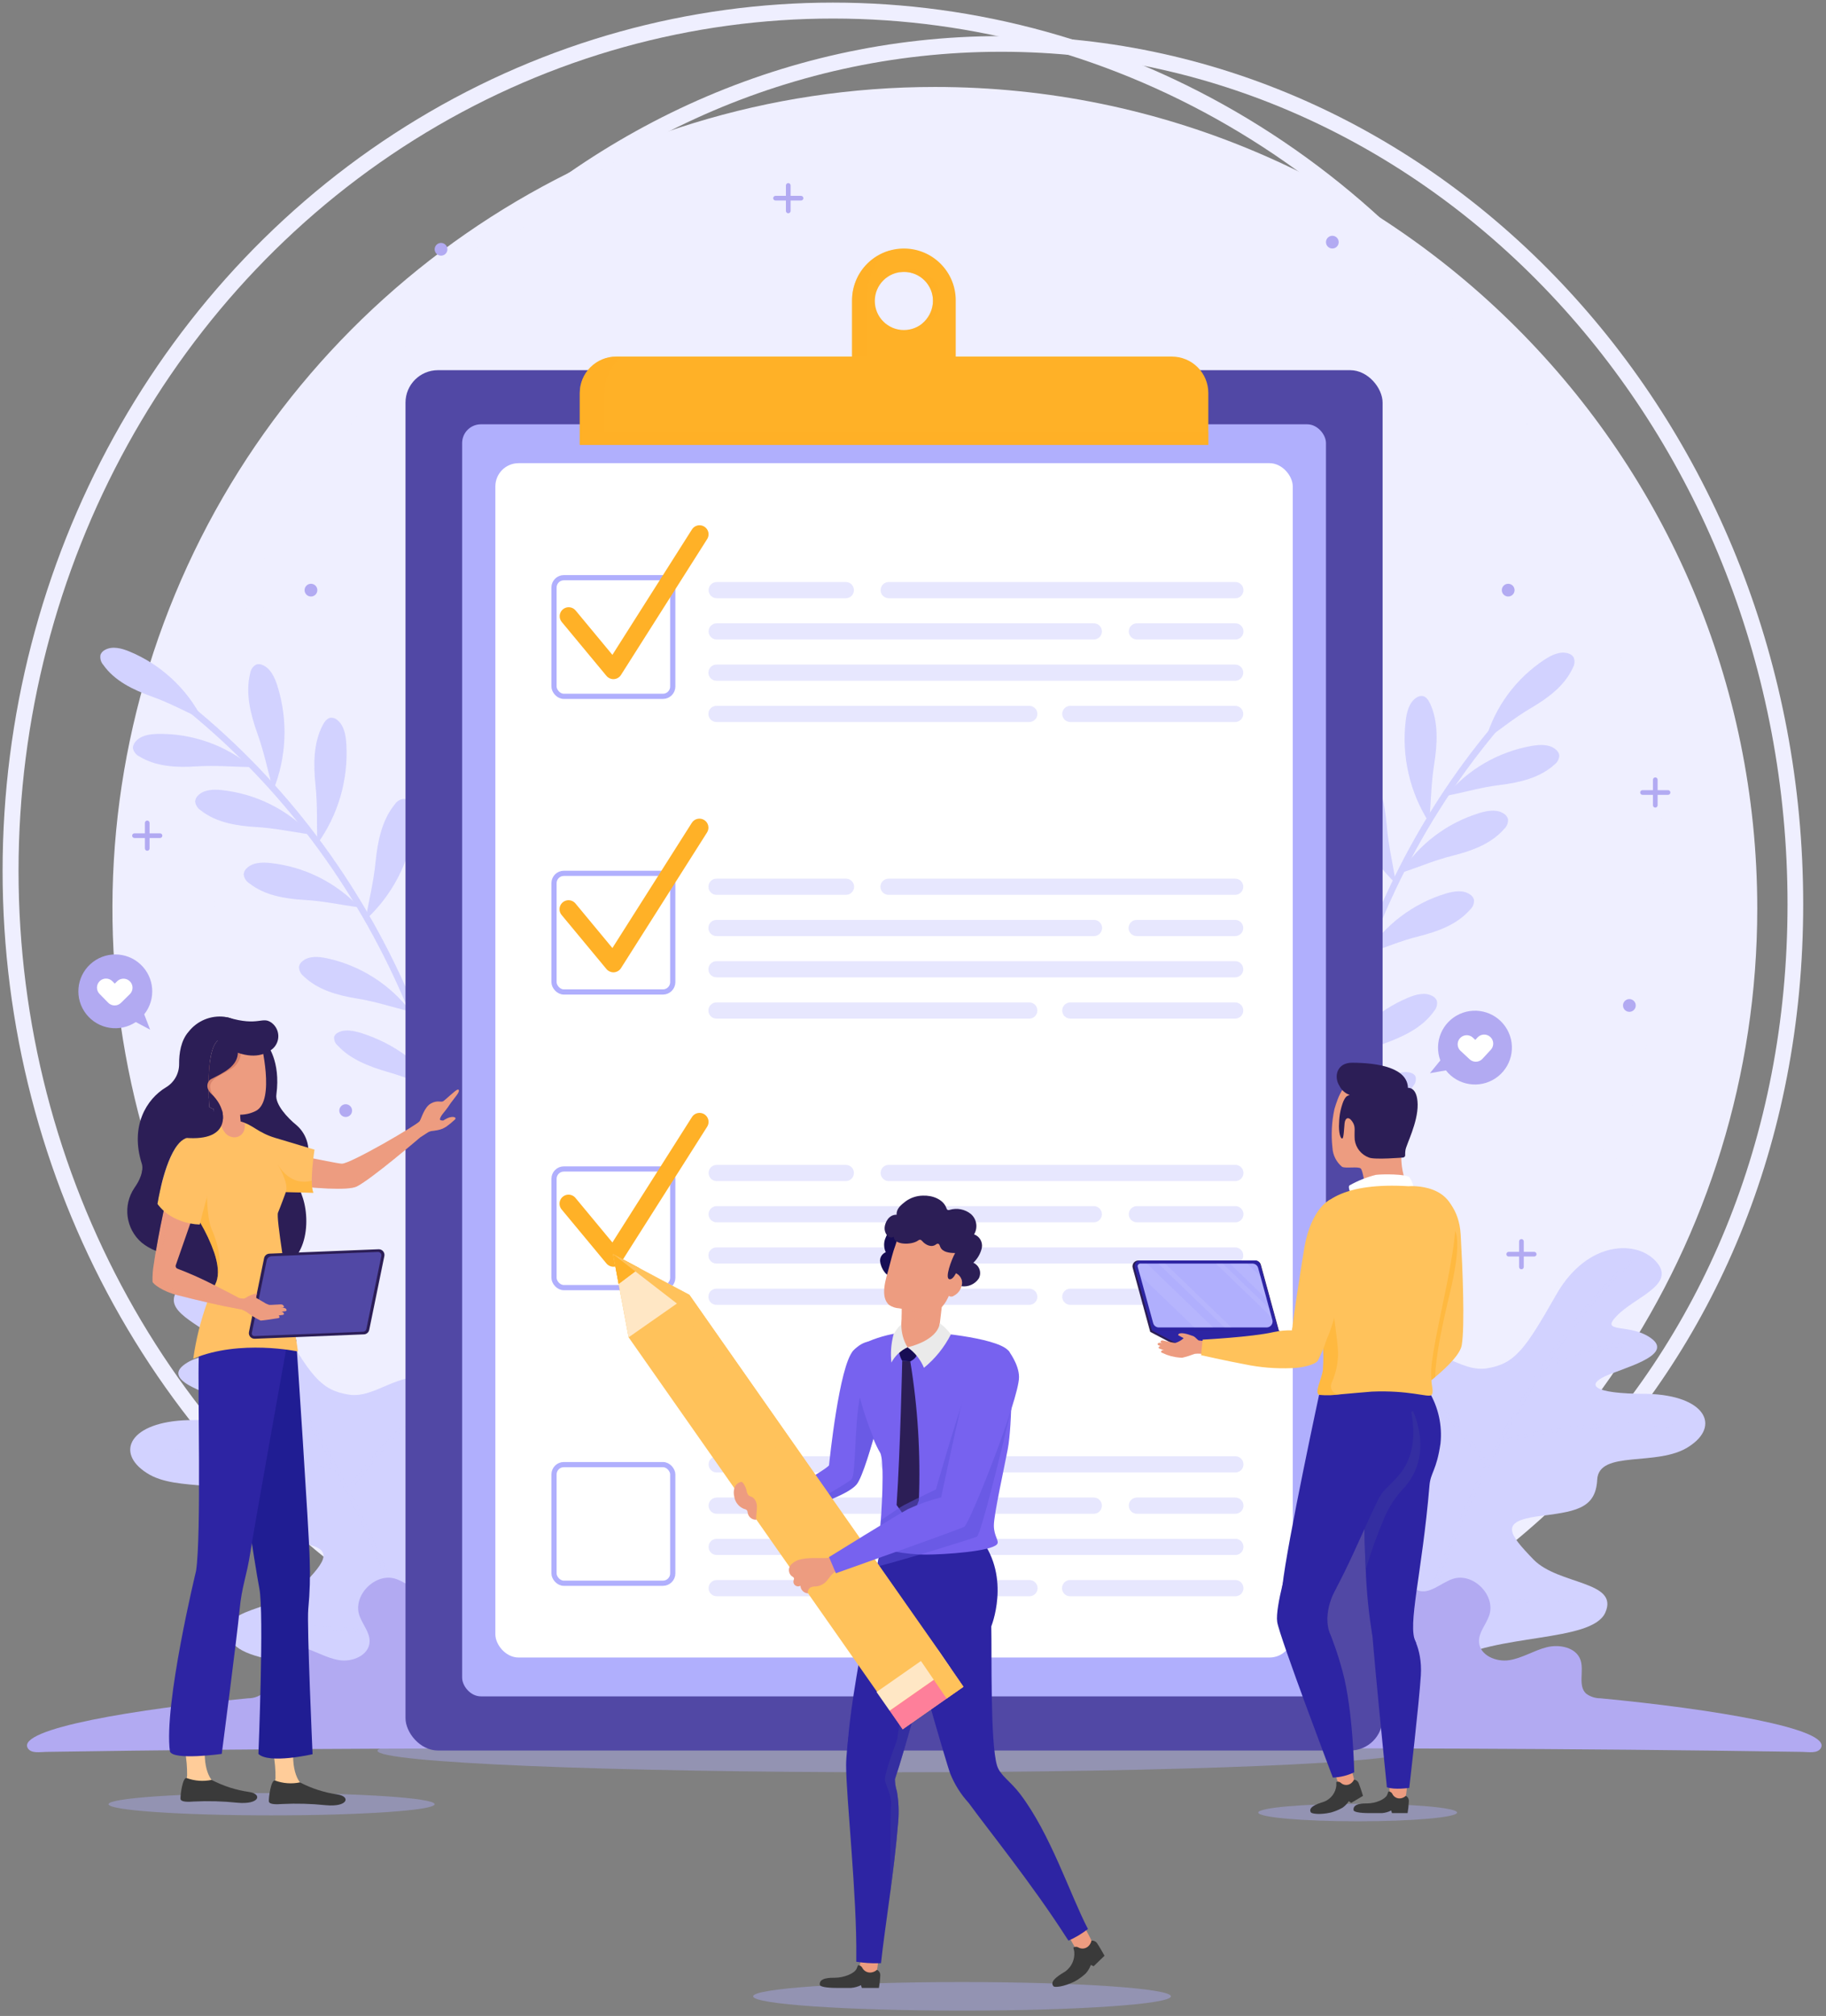 <?xml version="1.0" encoding="UTF-8"?>
<svg width="251px" height="277px" viewBox="0 0 251 277" version="1.1" xmlns="http://www.w3.org/2000/svg" xmlns:xlink="http://www.w3.org/1999/xlink">
    <rect x="0" y="0" width="251" height="277" fill="#808080" stroke="none"/>
    <!-- Generator: sketchtool 54 (76480) - https://sketchapp.com -->
    <title>7A77B5E8-4BEA-4532-BEB9-67B89E3DF174</title>
    <desc>Created with sketchtool.</desc>
    <g id="Reports---2" stroke="none" stroke-width="1" fill="none" fill-rule="evenodd">
        <g id="01.-Report---Student-Report---Subject-Level-Report" transform="translate(-716, -315)">
            <g id="Group" transform="translate(614, 316)">
                <g id="pattern/reports" transform="translate(103, 0)">
                    <g>
                        <g id="Group_24" transform="translate(0.177, 0.251)">
                            <g id="Group_2">
                                <path d="M240.374,123.595 C240.376,169.262 212.834,210.432 170.591,227.909 C128.348,245.386 79.724,235.727 47.392,203.436 C15.06,171.145 5.389,122.582 22.888,80.392 C40.387,38.203 81.61,10.696 127.334,10.698 C189.764,10.698 240.374,61.244 240.374,123.595 Z" id="Path_1" fill="#EFEFFF" fill-rule="nonzero"></path>
                                <ellipse id="Ellipse_1" stroke="#EFEFFF" stroke-width="2.191" cx="113.316" cy="118.414" rx="113.04" ry="118.212"></ellipse>
                                <path d="M245.612,122.998 C245.612,188.285 196.733,234.262 136.438,234.262 C76.143,234.262 27.265,188.285 27.265,122.998 C27.265,57.711 76.143,4.785 136.44,4.785 C196.736,4.785 245.612,57.711 245.612,122.998 Z" id="Path_2" stroke="#EFEFFF" stroke-width="2.154"></path>
                            </g>
                            <g id="Group_23" transform="translate(16.71, 23.749)" fill="#B2AAF2" fill-rule="nonzero">
                                <g id="Group_9" transform="translate(23.779, 7.06)">
                                    <g id="Group_3" transform="translate(17.995, 1.284)">
                                        <path d="M0.15,1.232 C0.019,0.904 0.099,0.528 0.353,0.282 C0.607,0.035 0.985,-0.034 1.31,0.106 C1.636,0.246 1.845,0.568 1.84,0.922 C1.835,1.275 1.617,1.591 1.287,1.722 C0.838,1.9 0.329,1.681 0.15,1.232 Z" id="Path_3"></path>
                                    </g>
                                    <g id="Group_4" transform="translate(164.524, 48.14)">
                                        <path d="M0.31,1.211 C0.179,0.882 0.26,0.507 0.514,0.26 C0.768,0.014 1.146,-0.056 1.471,0.084 C1.797,0.225 2.005,0.547 2,0.901 C1.995,1.255 1.777,1.57 1.447,1.701 C0.998,1.879 0.489,1.66 0.31,1.211 Z" id="Path_4"></path>
                                    </g>
                                    <g id="Group_5" transform="translate(0, 48.14)">
                                        <path d="M0.264,1.211 C0.133,0.882 0.213,0.507 0.468,0.26 C0.722,0.014 1.1,-0.056 1.425,0.084 C1.75,0.225 1.959,0.547 1.954,0.901 C1.949,1.255 1.73,1.57 1.401,1.701 C0.952,1.879 0.443,1.66 0.264,1.211 L0.264,1.211 Z" id="Path_5"></path>
                                    </g>
                                    <g id="Group_6" transform="translate(140.103, 0)">
                                        <path d="M0.559,1.535 C0.381,1.086 0.601,0.577 1.05,0.399 C1.5,0.221 2.009,0.44 2.187,0.889 C2.366,1.338 2.146,1.847 1.697,2.025 C1.481,2.111 1.239,2.107 1.026,2.015 C0.813,1.923 0.645,1.751 0.559,1.535 Z" id="Path_6"></path>
                                    </g>
                                    <g id="Group_7" transform="translate(4.499, 119.386)">
                                        <path d="M0.54,1.476 C0.41,1.147 0.49,0.772 0.744,0.526 C0.999,0.279 1.377,0.21 1.702,0.35 C2.027,0.491 2.236,0.813 2.23,1.167 C2.225,1.52 2.007,1.836 1.677,1.967 C1.462,2.052 1.22,2.049 1.007,1.957 C0.794,1.865 0.626,1.692 0.54,1.476 L0.54,1.476 Z" id="Path_7"></path>
                                    </g>
                                    <g id="Group_8" transform="translate(181.234, 104.623)">
                                        <path d="M0.257,1.793 C0.126,1.465 0.206,1.089 0.461,0.843 C0.715,0.596 1.092,0.527 1.418,0.667 C1.743,0.807 1.952,1.129 1.947,1.483 C1.942,1.836 1.724,2.152 1.395,2.283 C0.945,2.462 0.436,2.242 0.257,1.793 L0.257,1.793 Z" id="Path_8"></path>
                                    </g>
                                </g>
                                <g id="Group_22">
                                    <g id="Group_12" transform="translate(88.046, 0)">
                                        <g id="Group_10" transform="translate(1.928, 0)">
                                            <path d="M0.492,4.305 C0.315,4.305 0.171,4.161 0.171,3.984 L0.171,0.478 C0.171,0.301 0.315,0.157 0.492,0.157 C0.67,0.157 0.814,0.301 0.814,0.478 L0.814,3.984 C0.814,4.161 0.67,4.305 0.492,4.305 Z" id="Path_9"></path>
                                        </g>
                                        <g id="Group_11" transform="translate(0, 1.284)">
                                            <path d="M4.177,1.268 L0.667,1.268 C0.49,1.268 0.346,1.125 0.346,0.947 C0.346,0.77 0.49,0.626 0.667,0.626 L4.177,0.626 C4.355,0.626 4.499,0.77 4.499,0.947 C4.499,1.125 4.355,1.268 4.177,1.268 Z" id="Path_10"></path>
                                        </g>
                                    </g>
                                    <g id="Group_15" transform="translate(206.941, 81.516)">
                                        <g id="Group_13" transform="translate(1.928, 0)">
                                            <path d="M0.778,4.447 C0.6,4.447 0.456,4.304 0.456,4.127 L0.456,0.621 C0.456,0.443 0.6,0.3 0.778,0.3 C0.955,0.3 1.099,0.443 1.099,0.621 L1.099,4.127 C1.099,4.304 0.955,4.447 0.778,4.447 Z" id="Path_11"></path>
                                        </g>
                                        <g id="Group_14" transform="translate(0, 1.926)">
                                            <path d="M4.461,0.77 L0.95,0.77 C0.772,0.77 0.629,0.627 0.629,0.449 C0.629,0.272 0.772,0.128 0.95,0.128 L4.461,0.128 C4.638,0.128 4.782,0.272 4.782,0.449 C4.782,0.627 4.638,0.77 4.461,0.77 Z" id="Path_12"></path>
                                        </g>
                                    </g>
                                    <g id="Group_18" transform="translate(188.946, 145.06)">
                                        <g id="Group_16" transform="translate(1.928, 0)">
                                            <path d="M0.373,4.343 C0.195,4.343 0.051,4.199 0.051,4.022 L0.051,0.513 C0.051,0.336 0.195,0.193 0.373,0.193 C0.55,0.193 0.694,0.336 0.694,0.513 L0.694,4.02 C0.695,4.105 0.661,4.188 0.601,4.248 C0.54,4.309 0.458,4.343 0.373,4.343 L0.373,4.343 Z" id="Path_13"></path>
                                        </g>
                                        <g id="Group_17" transform="translate(0, 1.926)">
                                            <path d="M4.056,0.664 L0.546,0.664 C0.369,0.664 0.225,0.52 0.225,0.343 C0.225,0.166 0.369,0.022 0.546,0.022 L4.056,0.022 C4.233,0.022 4.377,0.166 4.377,0.343 C4.377,0.52 4.233,0.664 4.056,0.664 L4.056,0.664 Z" id="Path_14"></path>
                                        </g>
                                    </g>
                                    <g id="Group_21" transform="translate(0, 87.293)">
                                        <g id="Group_19" transform="translate(1.928, 0)">
                                            <path d="M0.424,4.603 C0.247,4.603 0.103,4.46 0.103,4.282 L0.103,0.777 C0.103,0.599 0.247,0.456 0.424,0.456 C0.602,0.456 0.746,0.599 0.746,0.777 L0.746,4.282 C0.746,4.46 0.602,4.603 0.424,4.603 Z" id="Path_15"></path>
                                        </g>
                                        <g id="Group_20" transform="translate(0, 1.926)">
                                            <path d="M4.107,0.925 L0.597,0.925 C0.42,0.925 0.276,0.781 0.276,0.604 C0.276,0.427 0.42,0.283 0.597,0.283 L4.107,0.283 C4.285,0.283 4.429,0.427 4.429,0.604 C4.429,0.781 4.285,0.925 4.107,0.925 Z" id="Path_16"></path>
                                        </g>
                                    </g>
                                </g>
                            </g>
                        </g>
                        <g id="Group_97" transform="translate(2.105, 32.986)">
                            <g id="Group_55" transform="translate(0, 54.558)" fill-rule="nonzero">
                                <path d="M190.795,152.013 C190.795,153.647 159.004,154.972 119.79,154.972 C80.575,154.972 48.785,153.647 48.785,152.013 C48.785,150.379 80.575,149.054 119.79,149.054 C159.004,149.054 190.795,150.379 190.795,152.013 Z" id="Path_17" fill="#B0AFFD" opacity="0.4"></path>
                                <g id="Group_25" transform="translate(174.807, 82.8)" fill="#D2D2FF">
                                    <path d="M14.785,64.884 C14.821,64.934 14.947,60.764 21.206,57.033 C27.582,53.053 40.84,54.369 42.735,50.265 C44.728,45.868 36.335,46.457 32.898,42.955 C29.432,39.375 28.297,37.748 33.359,37.017 C38.395,36.365 41.429,36.11 41.637,31.978 C41.85,27.797 49.951,30.26 54.233,27.428 C58.641,24.604 56.541,20.381 48.497,20.175 C40.583,20.17 40.366,18.856 42.71,17.763 C45.013,16.678 52.035,14.969 49.223,12.67 C46.331,10.342 41.843,12.023 44.32,9.47 C46.769,6.894 52.394,5.241 49.868,2.156 C47.35,-0.965 40.41,-1.061 36.06,6.451 C31.795,13.943 30.394,16.021 26.544,16.656 C22.789,17.332 19.487,13.132 14.829,14.538 C10.202,16.001 10.834,20.385 13.385,23.411 C16.004,26.447 20.322,32.423 17.378,34.831 C14.54,37.264 11.465,33.279 7.55,32.379 C3.206,31.381 -1.981,34.858 1.817,41.078 C5.781,47.221 12.125,52.237 11.53,65.91 C12.608,65.549 13.693,65.207 14.785,64.884 Z" id="Path_18"></path>
                                    <path d="M5.375,36.109 C5.465,36.016 5.613,36.013 5.708,36.102 C5.79,36.181 13.741,43.906 16.547,53.21 C16.842,52.351 17.139,51.506 17.438,50.674 C17.441,50.664 17.444,50.654 17.449,50.645 C19.967,43.554 22.923,36.626 26.302,29.901 C22.748,25.215 18.757,20.877 14.382,16.945 C14.315,16.891 14.283,16.804 14.299,16.718 C14.315,16.633 14.376,16.563 14.459,16.537 C14.542,16.511 14.632,16.532 14.695,16.593 C19.036,20.495 23.003,24.795 26.542,29.436 C26.987,28.566 27.429,27.72 27.87,26.896 C27.868,26.815 27.908,26.74 27.976,26.697 C30.063,22.809 32.096,19.438 33.999,16.546 C34,16.47 34.04,16.401 34.104,16.361 L34.13,16.346 C40.814,6.232 45.873,2.037 45.973,1.956 C46.074,1.879 46.218,1.896 46.298,1.995 C46.378,2.094 46.365,2.238 46.269,2.321 C46.172,2.399 41.397,6.365 34.999,15.883 C38.923,13.999 43.247,13.094 47.599,13.247 C47.662,13.25 47.721,13.278 47.762,13.326 C47.803,13.374 47.822,13.436 47.816,13.498 C47.806,13.628 47.693,13.725 47.564,13.715 C47.495,13.71 40.62,13.249 34.448,16.711 C32.602,19.509 30.632,22.761 28.608,26.506 C39.826,23.368 51.702,24.305 51.823,24.316 C51.886,24.318 51.946,24.347 51.987,24.396 C52.028,24.445 52.046,24.509 52.037,24.572 C52.032,24.635 52.002,24.693 51.954,24.733 C51.905,24.774 51.843,24.793 51.78,24.787 C51.659,24.776 39.559,23.818 28.296,27.083 C24.322,34.59 20.896,42.375 18.045,50.376 C25.95,47.754 38.161,48.386 38.289,48.39 C38.352,48.393 38.41,48.421 38.452,48.467 C38.494,48.514 38.515,48.575 38.511,48.638 C38.503,48.767 38.392,48.866 38.263,48.859 C38.134,48.853 25.64,48.208 17.843,50.94 C16.237,55.429 14.677,60.277 13.196,65.51 C13.163,65.626 13.048,65.698 12.929,65.677 C12.921,65.676 12.913,65.674 12.906,65.672 C12.781,65.636 12.708,65.507 12.744,65.382 C13.881,61.36 15.061,57.562 16.284,53.989 C13.699,44.525 5.465,36.524 5.381,36.445 C5.335,36.401 5.308,36.341 5.307,36.278 C5.306,36.215 5.33,36.154 5.375,36.109 L5.375,36.109 Z" id="Path_19" opacity="0.5"></path>
                                </g>
                                <g id="Group_39" transform="translate(10.283, 0)" fill="#D2D2FF">
                                    <g id="Group_26" transform="translate(8.355, 5.135)">
                                        <path d="M42.202,87.223 C43.212,53.9 27.155,20.901 0.296,1.105 L0.828,0.385 C27.92,20.353 44.116,53.638 43.096,87.25 L42.202,87.223 Z" id="Path_20"></path>
                                    </g>
                                    <g id="Group_38">
                                        <g id="Group_27">
                                            <path d="M14.421,10.259 C12.294,6.057 8.728,2.757 4.37,0.959 C3.311,0.527 2.067,0.198 1.061,0.742 C0.775,0.88 0.55,1.119 0.43,1.412 C0.331,1.916 0.474,2.437 0.816,2.82 C2.358,5.01 4.92,6.244 7.446,7.148 C9.972,8.053 11.744,9.066 14.417,10.259" id="Path_21"></path>
                                        </g>
                                        <g id="Group_28" transform="translate(4.499, 12.195)">
                                            <path d="M16.74,4.659 C13.119,1.644 8.535,0.027 3.822,0.102 C2.679,0.125 1.406,0.316 0.698,1.214 C0.49,1.454 0.379,1.762 0.385,2.079 C0.495,2.58 0.833,3.001 1.299,3.217 C3.588,4.617 6.427,4.735 9.105,4.565 C11.784,4.395 13.812,4.622 16.74,4.658" id="Path_22"></path>
                                        </g>
                                        <g id="Group_29" transform="translate(12.853, 19.898)">
                                            <path d="M16.502,6.216 C13.277,2.782 8.925,0.618 4.238,0.118 C3.101,0.001 1.814,0.035 1.002,0.84 C0.766,1.052 0.618,1.344 0.585,1.66 C0.633,2.171 0.917,2.631 1.353,2.902 C3.454,4.571 6.257,5.034 8.937,5.193 C11.617,5.351 13.602,5.825 16.503,6.22" id="Path_23"></path>
                                        </g>
                                        <g id="Group_30" transform="translate(19.923, 29.526)">
                                            <path d="M16.099,6.606 C12.874,3.173 8.522,1.009 3.835,0.508 C2.697,0.391 1.411,0.426 0.599,1.23 C0.363,1.442 0.215,1.735 0.183,2.05 C0.23,2.561 0.514,3.021 0.951,3.292 C3.051,4.961 5.853,5.424 8.534,5.583 C11.215,5.741 13.198,6.215 16.1,6.61" id="Path_24"></path>
                                        </g>
                                        <g id="Group_31" transform="translate(27.635, 42.363)">
                                            <path d="M15.434,8.087 C12.582,4.338 8.479,1.735 3.869,0.752 C2.749,0.517 1.466,0.418 0.575,1.137 C0.318,1.324 0.14,1.599 0.076,1.91 C0.07,2.423 0.304,2.91 0.71,3.225 C2.627,5.101 5.366,5.856 8.014,6.288 C10.662,6.719 12.588,7.399 15.434,8.09" id="Path_25"></path>
                                        </g>
                                        <g id="Group_32" transform="translate(32.134, 52.633)">
                                            <path d="M15.029,8.703 C12.396,4.971 8.616,2.2 4.262,0.808 C3.177,0.453 1.916,0.193 0.97,0.686 C0.709,0.801 0.505,1.016 0.405,1.282 C0.36,1.748 0.551,2.205 0.913,2.502 C2.636,4.378 5.277,5.401 7.853,6.137 C10.43,6.873 12.276,7.719 15.026,8.704" id="Path_26"></path>
                                        </g>
                                        <g id="Group_33" transform="translate(20.566, 2.567)">
                                            <path d="M3.607,17.48 C5.451,12.916 5.655,7.855 4.185,3.157 C3.825,2.002 3.264,0.763 2.188,0.285 C1.901,0.138 1.569,0.108 1.26,0.199 C0.802,0.453 0.493,0.911 0.431,1.43 C-0.244,4.126 0.481,7.037 1.438,9.71 C2.394,12.383 2.774,14.501 3.605,17.481" id="Path_27"></path>
                                        </g>
                                        <g id="Group_34" transform="translate(29.563, 9.628)">
                                            <path d="M0.668,17.783 C3.549,13.791 4.957,8.925 4.652,4.014 C4.579,2.807 4.331,1.469 3.4,0.748 C3.156,0.538 2.841,0.428 2.519,0.443 C2.015,0.499 1.665,0.978 1.419,1.441 C0.12,3.898 0.129,6.897 0.418,9.721 C0.708,12.545 0.571,14.691 0.666,17.783" id="Path_28"></path>
                                        </g>
                                        <g id="Group_35" transform="translate(36.632, 21.181)">
                                            <path d="M0.231,16.666 C3.854,13.33 6.209,8.844 6.895,3.971 C7.064,2.773 7.087,1.413 6.321,0.521 C6.124,0.266 5.837,0.096 5.519,0.046 C4.996,0.079 4.521,0.361 4.242,0.804 C2.477,2.952 1.884,5.893 1.603,8.716 C1.322,11.54 0.757,13.617 0.231,16.666" id="Path_29"></path>
                                        </g>
                                        <g id="Group_36" transform="translate(43.059, 34.019)">
                                            <path d="M0.981,17.936 C3.773,13.881 5.073,8.985 4.659,4.081 C4.558,2.876 4.28,1.544 3.334,0.844 C3.086,0.639 2.768,0.537 2.447,0.559 C1.945,0.623 1.605,1.112 1.37,1.581 C0.125,4.066 0.201,7.066 0.553,9.881 C0.906,12.696 0.817,14.847 0.981,17.936" id="Path_30"></path>
                                        </g>
                                        <g id="Group_37" transform="translate(46.915, 47.498)">
                                            <path d="M0.588,15.317 C4.909,12.951 8.277,9.163 10.118,4.598 C10.571,3.477 10.923,2.162 10.393,1.112 C10.264,0.817 10.026,0.583 9.729,0.458 C9.214,0.365 8.685,0.524 8.307,0.886 C6.076,2.546 4.791,5.258 3.837,7.931 C2.884,10.604 1.834,12.484 0.588,15.315" id="Path_31"></path>
                                        </g>
                                    </g>
                                </g>
                                <g id="Group_53" transform="translate(165.81, 0.642)" fill="#D2D2FF">
                                    <g id="Group_40" transform="translate(11.568, 6.419)">
                                        <path d="M3.557,93.4 C-3.657,60.848 5.958,25.439 28.65,0.988 L27.994,0.381 C5.105,25.043 -4.594,60.76 2.683,93.594 L3.557,93.4 Z" id="Path_32"></path>
                                    </g>
                                    <g id="Group_52">
                                        <g id="Group_41" transform="translate(34.704, 0)">
                                            <path d="M0.596,12.43 C1.9,7.906 4.788,4 8.733,1.422 C9.692,0.8 10.853,0.246 11.946,0.592 C12.253,0.675 12.518,0.868 12.691,1.134 C12.882,1.611 12.838,2.149 12.573,2.589 C11.464,5.028 9.18,6.717 6.867,8.077 C4.554,9.436 3.003,10.76 0.598,12.43" id="Path_33"></path>
                                        </g>
                                        <g id="Group_42" transform="translate(29.563, 12.837)">
                                            <path d="M0.271,7.343 C3.265,3.707 7.467,1.264 12.112,0.46 C13.24,0.268 14.526,0.221 15.389,0.97 C15.638,1.168 15.806,1.45 15.859,1.763 C15.845,2.276 15.591,2.752 15.174,3.051 C13.186,4.852 10.418,5.498 7.756,5.829 C5.094,6.161 3.143,6.762 0.272,7.343" id="Path_34"></path>
                                        </g>
                                        <g id="Group_43" transform="translate(23.136, 21.823)">
                                            <path d="M0.45,8.965 C2.977,4.99 6.848,2.053 11.359,0.688 C12.456,0.361 13.726,0.155 14.674,0.795 C14.946,0.959 15.146,1.219 15.237,1.523 C15.285,2.034 15.092,2.538 14.713,2.886 C12.961,4.916 10.294,5.894 7.692,6.548 C5.09,7.202 3.228,8.038 0.45,8.965" id="Path_35"></path>
                                        </g>
                                        <g id="Group_44" transform="translate(18.638, 32.735)">
                                            <path d="M0.271,9.137 C2.797,5.161 6.668,2.223 11.181,0.857 C12.273,0.53 13.547,0.324 14.495,0.963 C14.766,1.128 14.967,1.388 15.057,1.692 C15.106,2.203 14.913,2.707 14.535,3.055 C12.783,5.085 10.116,6.063 7.513,6.718 C4.91,7.372 3.048,8.207 0.271,9.134" id="Path_36"></path>
                                        </g>
                                        <g id="Group_45" transform="translate(14.139, 46.856)">
                                            <path d="M0.519,10.398 C2.62,6.183 6.166,2.861 10.512,1.037 C11.568,0.599 12.81,0.263 13.819,0.8 C14.107,0.936 14.333,1.173 14.454,1.467 C14.557,1.971 14.417,2.493 14.076,2.879 C12.544,5.079 9.992,6.328 7.472,7.248 C4.951,8.168 3.186,9.191 0.519,10.401" id="Path_37"></path>
                                        </g>
                                        <g id="Group_46" transform="translate(12.211, 57.767)">
                                            <path d="M0.457,10.941 C2.349,6.786 5.545,3.361 9.562,1.184 C10.562,0.633 11.751,0.142 12.775,0.451 C13.053,0.515 13.293,0.688 13.441,0.931 C13.571,1.38 13.469,1.863 13.17,2.221 C11.826,4.386 9.423,5.88 7.026,7.085 C4.63,8.291 2.978,9.46 0.458,10.943" id="Path_38"></path>
                                        </g>
                                        <g id="Group_47" transform="translate(23.779, 6.419)">
                                            <path d="M3.768,17.444 C1.104,13.304 -0.042,8.37 0.525,3.481 C0.663,2.28 0.983,0.957 1.951,0.287 C2.206,0.09 2.527,-0.002 2.847,0.03 C3.346,0.113 3.672,0.608 3.891,1.085 C5.057,3.609 4.888,6.605 4.447,9.406 C4.006,12.208 4.028,14.362 3.768,17.444" id="Path_39"></path>
                                        </g>
                                        <g id="Group_48" transform="translate(16.067, 15.405)">
                                            <path d="M6.903,16.821 C3.326,13.436 1.034,8.917 0.416,4.035 C0.263,2.836 0.258,1.475 1.038,0.594 C1.238,0.341 1.527,0.175 1.846,0.13 C2.369,0.17 2.84,0.459 3.112,0.906 C4.848,3.078 5.4,6.026 5.641,8.854 C5.883,11.681 6.419,13.765 6.903,16.821" id="Path_40"></path>
                                        </g>
                                        <g id="Group_49" transform="translate(8.997, 28.242)">
                                            <path d="M9.404,15.469 C5.222,12.866 2.071,8.897 0.488,4.236 C0.098,3.092 -0.18,1.759 0.407,0.74 C0.553,0.453 0.803,0.232 1.106,0.124 C1.626,0.06 2.145,0.248 2.503,0.631 C4.638,2.413 5.769,5.192 6.573,7.913 C7.376,10.635 8.318,12.571 9.404,15.468" id="Path_41"></path>
                                        </g>
                                        <g id="Group_50" transform="translate(7.712, 41.721)">
                                            <path d="M6.272,17.189 C2.772,13.725 0.581,9.157 0.072,4.262 C-0.057,3.06 -0.03,1.7 0.77,0.836 C0.975,0.587 1.268,0.426 1.588,0.386 C2.109,0.439 2.574,0.738 2.837,1.19 C4.524,3.401 5.01,6.361 5.188,9.193 C5.367,12.025 5.857,14.12 6.272,17.186" id="Path_42"></path>
                                        </g>
                                        <g id="Group_51" transform="translate(0, 57.126)">
                                            <path d="M12.609,13.099 C7.922,11.58 3.907,8.486 1.246,4.343 C0.591,3.327 0.001,2.101 0.325,0.97 C0.396,0.656 0.586,0.382 0.854,0.203 C1.343,0.016 1.893,0.074 2.332,0.36 C4.834,1.575 6.602,4 8.039,6.449 C9.475,8.897 10.856,10.548 12.609,13.099" id="Path_43"></path>
                                        </g>
                                    </g>
                                </g>
                                <path d="M165.761,124.312 C169.914,120.482 175.503,118.598 181.13,119.13 C184.887,119.509 188.983,121.513 189.81,125.192 C190.204,126.945 190.067,129.269 191.727,129.958 C193.352,130.632 194.922,128.959 196.591,128.401 C199.368,127.47 202.537,130.642 201.603,133.414 C201.177,134.675 200.11,135.773 200.199,137.1 C200.319,138.908 202.557,139.85 204.349,139.57 C206.141,139.289 207.723,138.244 209.481,137.797 C211.24,137.35 213.516,137.797 214.134,139.502 C214.687,141.029 213.732,143.08 214.933,144.175 C215.499,144.589 216.184,144.811 216.886,144.807 C232.108,146.25 248.873,148.979 247.169,151.679 C246.703,152.417 245.513,152.182 244.639,152.168 C212.239,151.662 183.109,151.655 150.419,151.671" id="Path_44" fill="#B2AAF2"></path>
                                <g id="Group_54" transform="translate(14.781, 86.009)" fill="#D2D2FF">
                                    <path d="M41.724,65.286 C41.688,65.336 41.562,61.165 35.303,57.434 C28.927,53.454 15.668,54.771 13.773,50.666 C11.781,46.27 20.174,46.858 23.611,43.356 C27.076,39.776 28.211,38.15 23.15,37.419 C18.114,36.767 15.079,36.512 14.871,32.38 C14.659,28.198 6.558,30.661 2.275,27.83 C-2.132,25.006 -0.033,20.782 8.011,20.577 C15.925,20.572 16.143,19.257 13.799,18.164 C11.495,17.08 4.474,15.37 7.285,13.071 C10.177,10.743 14.666,12.425 12.188,9.872 C9.739,7.295 4.114,5.643 6.641,2.558 C9.158,-0.564 16.098,-0.659 20.449,6.853 C24.713,14.345 26.114,16.423 29.965,17.058 C33.719,17.733 37.021,13.534 41.679,14.94 C46.307,16.403 45.675,20.787 43.123,23.812 C40.504,26.848 36.186,32.825 39.13,35.232 C41.968,37.667 45.043,33.682 48.958,32.782 C53.303,31.783 58.49,35.261 54.691,41.48 C50.727,47.623 44.873,49.647 45.468,63.32 C44.389,62.959 42.815,65.608 41.724,65.286 Z" id="Path_45"></path>
                                    <path d="M51.134,36.51 C51.043,36.417 50.895,36.415 50.801,36.504 C50.719,36.582 42.767,44.308 39.961,53.611 C39.666,52.753 39.369,51.908 39.07,51.075 C39.067,51.065 39.064,51.055 39.06,51.046 C36.541,43.955 33.584,37.027 30.206,30.302 C33.759,25.617 37.751,21.28 42.125,17.348 C42.193,17.294 42.225,17.207 42.209,17.121 C42.193,17.036 42.131,16.966 42.049,16.94 C41.966,16.914 41.875,16.935 41.813,16.996 C37.472,20.898 33.506,25.197 29.967,29.837 C29.523,28.967 29.081,28.121 28.64,27.297 C28.642,27.217 28.601,27.141 28.533,27.099 C26.447,23.21 24.414,19.84 22.511,16.948 C22.51,16.872 22.47,16.802 22.406,16.762 L22.38,16.748 C15.696,6.634 10.637,2.438 10.537,2.357 C10.435,2.275 10.287,2.291 10.206,2.392 C10.124,2.493 10.14,2.641 10.241,2.723 C10.338,2.8 15.112,6.766 21.511,16.285 C17.586,14.4 13.263,13.495 8.911,13.648 C8.848,13.651 8.789,13.68 8.748,13.728 C8.707,13.775 8.687,13.838 8.693,13.9 C8.703,14.03 8.816,14.127 8.946,14.117 C9.015,14.111 15.89,13.65 22.062,17.112 C23.907,19.911 25.877,23.162 27.902,26.907 C16.683,23.769 4.808,24.707 4.686,24.717 C4.623,24.72 4.563,24.749 4.522,24.798 C4.481,24.847 4.463,24.911 4.472,24.974 C4.478,25.037 4.508,25.095 4.556,25.135 C4.604,25.175 4.667,25.194 4.729,25.188 C4.85,25.178 16.951,24.219 28.213,27.484 C32.188,34.992 35.614,42.776 38.465,50.777 C30.56,48.156 18.349,48.787 18.22,48.791 C18.091,48.798 17.991,48.909 17.998,49.038 C18.005,49.168 18.116,49.267 18.246,49.26 C18.375,49.254 30.87,48.61 38.666,51.341 C40.273,55.83 41.545,59.669 43.026,64.901 C43.058,65.019 43.223,65.337 43.341,65.316 C43.348,65.316 43.373,65.221 43.381,65.218 C43.506,65.183 43.698,65.316 43.662,65.192 C42.525,61.171 41.443,57.971 40.226,54.39 C42.811,44.924 51.045,36.925 51.129,36.845 C51.174,36.802 51.2,36.742 51.201,36.679 C51.202,36.616 51.178,36.555 51.134,36.51 Z" id="Path_46" opacity="0.5"></path>
                                </g>
                                <path d="M82.134,124.312 C77.981,120.482 72.392,118.598 66.764,119.13 C63.008,119.509 58.911,121.513 58.084,125.192 C57.691,126.945 57.827,129.269 56.168,129.958 C54.542,130.632 52.972,128.959 51.304,128.401 C48.526,127.47 45.357,130.642 46.291,133.414 C46.717,134.675 47.785,135.773 47.697,137.1 C47.576,138.908 45.339,139.85 43.546,139.57 C41.754,139.289 40.172,138.244 38.414,137.797 C36.656,137.35 34.379,137.797 33.762,139.502 C33.208,141.029 34.163,143.08 32.962,144.175 C32.396,144.589 31.711,144.811 31.01,144.807 C15.787,146.25 -0.978,148.979 0.726,151.679 C1.192,152.417 2.382,152.182 3.256,152.168 C35.656,151.662 64.787,151.655 97.476,151.671" id="Path_47" fill="#B2AAF2"></path>
                            </g>
                            <g id="Group_96" transform="translate(52.057, 0)">
                                <rect id="Rectangle_2" fill="#5148A5" fill-rule="nonzero" x="0.578" y="16.878" width="134.31" height="189.661" rx="4.461"></rect>
                                <rect id="Rectangle_3" fill="#B0AFFD" fill-rule="nonzero" x="8.363" y="24.316" width="118.741" height="174.784" rx="2.575"></rect>
                                <rect id="Rectangle_4" fill="#FFFFFF" fill-rule="nonzero" x="12.929" y="29.657" width="109.609" height="164.104" rx="3.188"></rect>
                                <g id="Group_57" transform="translate(24.422, 0)" fill="#FFB127" fill-rule="nonzero">
                                    <g id="Group_56" transform="translate(37.275, 0)">
                                        <path d="M7.391,0.162 C5.501,0.161 3.688,0.911 2.351,2.245 C1.014,3.58 0.263,5.39 0.263,7.278 L0.263,16.399 L14.515,16.399 L14.515,7.278 C14.515,3.348 11.325,0.162 7.391,0.162 L7.391,0.162 Z M7.391,11.362 C5.183,11.362 3.393,9.574 3.393,7.369 C3.393,5.164 5.183,3.376 7.391,3.376 C9.599,3.376 11.389,5.164 11.389,7.369 C11.389,8.428 10.967,9.443 10.218,10.192 C9.468,10.941 8.451,11.361 7.391,11.361 L7.391,11.362 Z" id="Path_48"></path>
                                        <path d="M11.387,7.369 C11.414,6.198 10.913,5.076 10.021,4.314 C9.13,3.552 7.943,3.23 6.789,3.437 C7.28,3.153 7.844,3.018 8.411,3.049 C10.619,3.049 12.408,4.837 12.409,7.042 C12.409,9.042 11.387,10.123 9.844,10.521 C10.777,9.732 11.336,8.589 11.387,7.369 Z M2.442,15.489 L2.442,6.367 C2.369,4.012 3.497,1.779 5.438,0.439 C2.378,1.309 0.267,4.101 0.265,7.278 L0.265,16.399 L14.517,16.399 L14.517,15.489 L2.442,15.489 Z" id="Path_49" opacity="0.5"></path>
                                    </g>
                                    <path d="M86.51,20.018 L86.51,27.146 L0.111,27.146 L0.111,20.018 C0.111,18.69 0.639,17.416 1.579,16.478 C2.519,15.539 3.794,15.011 5.123,15.011 L81.5,15.011 C82.829,15.011 84.104,15.538 85.044,16.477 C85.984,17.416 86.511,18.69 86.51,20.018 Z" id="Path_50"></path>
                                    <path d="M86.51,25.364 L86.51,27.146 L0.111,27.146 L0.111,20.018 C0.111,18.69 0.639,17.416 1.579,16.478 C2.519,15.539 3.794,15.011 5.123,15.011 L5.816,15.011 C4.375,16.363 3.526,18.228 3.454,20.201 L3.454,25.362 L86.51,25.364 Z" id="Path_51" opacity="0.5"></path>
                                </g>
                                <g id="Group_95" transform="translate(20.566, 37.87)">
                                    <g id="Group_90" opacity="0.3" transform="translate(21.208, 7.702)" fill="#B0AFFD" fill-rule="nonzero">
                                        <g id="Group_65">
                                            <g id="Group_58">
                                                <path d="M19.357,2.643 L1.555,2.643 C0.95,2.628 0.467,2.134 0.467,1.53 C0.467,0.926 0.95,0.432 1.555,0.417 L19.357,0.417 C19.962,0.432 20.444,0.926 20.444,1.53 C20.444,2.134 19.962,2.628 19.357,2.643 L19.357,2.643 Z" id="Path_52"></path>
                                            </g>
                                            <g id="Group_59" transform="translate(57.841, 5.777)">
                                                <path d="M15.009,2.535 L1.471,2.535 C0.866,2.52 0.383,2.026 0.383,1.422 C0.383,0.818 0.866,0.324 1.471,0.309 L15.009,0.309 C15.413,0.3 15.791,0.51 15.996,0.858 C16.201,1.206 16.201,1.638 15.996,1.986 C15.791,2.334 15.413,2.544 15.009,2.535 L15.009,2.535 Z" id="Path_53"></path>
                                            </g>
                                            <g id="Group_60" transform="translate(0, 5.777)">
                                                <path d="M53.445,2.535 L1.552,2.535 C0.947,2.52 0.464,2.026 0.464,1.422 C0.464,0.818 0.947,0.324 1.552,0.309 L53.445,0.309 C54.05,0.324 54.533,0.818 54.533,1.422 C54.533,2.026 54.05,2.52 53.445,2.535 L53.445,2.535 Z" id="Path_54"></path>
                                            </g>
                                            <g id="Group_61" transform="translate(0, 11.553)">
                                                <path d="M72.85,2.428 L1.552,2.428 C0.937,2.428 0.438,1.929 0.438,1.315 C0.438,0.7 0.937,0.202 1.552,0.202 L72.85,0.202 C73.465,0.202 73.964,0.7 73.964,1.315 C73.964,1.929 73.465,2.428 72.85,2.428 Z" id="Path_55"></path>
                                            </g>
                                            <g id="Group_62" transform="translate(48.843, 17.33)">
                                                <path d="M24.006,2.32 L1.344,2.32 C0.729,2.32 0.23,1.822 0.23,1.207 C0.23,0.593 0.729,0.094 1.344,0.094 L24.006,0.094 C24.622,0.094 25.121,0.593 25.121,1.207 C25.121,1.822 24.622,2.32 24.006,2.32 L24.006,2.32 Z" id="Path_56"></path>
                                            </g>
                                            <g id="Group_63" transform="translate(0, 17.33)">
                                                <path d="M44.546,2.32 L1.551,2.32 C0.936,2.32 0.437,1.822 0.437,1.207 C0.437,0.593 0.936,0.094 1.551,0.094 L44.546,0.094 C45.162,0.094 45.66,0.593 45.66,1.207 C45.66,1.822 45.162,2.32 44.546,2.32 L44.546,2.32 Z" id="Path_57"></path>
                                            </g>
                                            <g id="Group_64" transform="translate(23.779, 0)">
                                                <path d="M49.071,2.643 L1.42,2.643 C0.815,2.628 0.333,2.134 0.333,1.53 C0.333,0.926 0.815,0.432 1.42,0.417 L49.071,0.417 C49.475,0.408 49.853,0.617 50.058,0.966 C50.263,1.314 50.263,1.746 50.058,2.094 C49.853,2.442 49.475,2.652 49.071,2.643 L49.071,2.643 Z" id="Path_58"></path>
                                            </g>
                                        </g>
                                        <g id="Group_73" transform="translate(0, 41.079)">
                                            <g id="Group_66">
                                                <path d="M19.357,2.317 L1.555,2.317 C0.939,2.317 0.441,1.819 0.441,1.204 C0.441,0.59 0.939,0.092 1.555,0.092 L19.357,0.092 C19.972,0.092 20.471,0.59 20.471,1.204 C20.471,1.819 19.972,2.317 19.357,2.317 L19.357,2.317 Z" id="Path_59"></path>
                                            </g>
                                            <g id="Group_67" transform="translate(57.841, 5.135)">
                                                <path d="M15.009,2.851 L1.471,2.851 C0.856,2.851 0.357,2.353 0.357,1.738 C0.357,1.124 0.856,0.626 1.471,0.626 L15.009,0.626 C15.624,0.626 16.123,1.124 16.123,1.738 C16.123,2.353 15.624,2.851 15.009,2.851 L15.009,2.851 Z" id="Path_60"></path>
                                            </g>
                                            <g id="Group_68" transform="translate(0, 5.135)">
                                                <path d="M53.445,2.851 L1.552,2.851 C0.937,2.851 0.438,2.353 0.438,1.738 C0.438,1.124 0.937,0.626 1.552,0.626 L53.445,0.626 C54.061,0.626 54.559,1.124 54.559,1.738 C54.559,2.353 54.061,2.851 53.445,2.851 L53.445,2.851 Z" id="Path_61"></path>
                                            </g>
                                            <g id="Group_69" transform="translate(0, 10.912)">
                                                <path d="M72.85,2.743 L1.552,2.743 C0.937,2.743 0.438,2.245 0.438,1.631 C0.438,1.016 0.937,0.518 1.552,0.518 L72.85,0.518 C73.465,0.518 73.964,1.016 73.964,1.631 C73.964,2.245 73.465,2.743 72.85,2.743 Z" id="Path_62"></path>
                                            </g>
                                            <g id="Group_70" transform="translate(48.843, 16.688)">
                                                <path d="M24.006,2.636 L1.344,2.636 C0.729,2.636 0.23,2.138 0.23,1.523 C0.23,0.909 0.729,0.411 1.344,0.411 L24.006,0.411 C24.622,0.411 25.121,0.909 25.121,1.523 C25.121,2.138 24.622,2.636 24.006,2.636 Z" id="Path_63"></path>
                                            </g>
                                            <g id="Group_71" transform="translate(0, 16.688)">
                                                <path d="M44.546,2.636 L1.551,2.636 C0.936,2.636 0.437,2.138 0.437,1.523 C0.437,0.909 0.936,0.411 1.551,0.411 L44.546,0.411 C45.162,0.411 45.66,0.909 45.66,1.523 C45.66,2.138 45.162,2.636 44.546,2.636 Z" id="Path_64"></path>
                                            </g>
                                            <g id="Group_72" transform="translate(23.779, 0)">
                                                <path d="M49.071,2.317 L1.42,2.317 C0.805,2.317 0.306,1.819 0.306,1.204 C0.306,0.59 0.805,0.092 1.42,0.092 L49.071,0.092 C49.686,0.092 50.185,0.59 50.185,1.204 C50.185,1.819 49.686,2.317 49.071,2.317 Z" id="Path_65"></path>
                                            </g>
                                        </g>
                                        <g id="Group_81" transform="translate(0, 80.233)">
                                            <g id="Group_74">
                                                <path d="M19.357,2.491 L1.555,2.491 C0.95,2.477 0.467,1.983 0.467,1.378 C0.467,0.774 0.95,0.28 1.555,0.266 L19.357,0.266 C19.962,0.28 20.444,0.774 20.444,1.378 C20.444,1.983 19.962,2.477 19.357,2.491 L19.357,2.491 Z" id="Path_66"></path>
                                            </g>
                                            <g id="Group_75" transform="translate(57.841, 5.777)">
                                                <path d="M15.009,2.383 L1.471,2.383 C0.866,2.369 0.383,1.875 0.383,1.271 C0.383,0.666 0.866,0.172 1.471,0.158 L15.009,0.158 C15.413,0.148 15.791,0.358 15.996,0.706 C16.201,1.055 16.201,1.487 15.996,1.835 C15.791,2.183 15.413,2.393 15.009,2.383 Z" id="Path_67"></path>
                                            </g>
                                            <g id="Group_76" transform="translate(0, 5.777)">
                                                <path d="M53.445,2.383 L1.552,2.383 C0.947,2.369 0.464,1.875 0.464,1.271 C0.464,0.666 0.947,0.172 1.552,0.158 L53.445,0.158 C54.05,0.172 54.533,0.666 54.533,1.271 C54.533,1.875 54.05,2.369 53.445,2.383 Z" id="Path_68"></path>
                                            </g>
                                            <g id="Group_77" transform="translate(0, 11.553)">
                                                <path d="M72.85,2.276 L1.552,2.276 C0.937,2.276 0.438,1.778 0.438,1.163 C0.438,0.549 0.937,0.051 1.552,0.051 L72.85,0.051 C73.465,0.051 73.964,0.549 73.964,1.163 C73.964,1.778 73.465,2.276 72.85,2.276 Z" id="Path_69"></path>
                                            </g>
                                            <g id="Group_78" transform="translate(48.843, 16.688)">
                                                <path d="M24.006,2.81 L1.344,2.81 C0.729,2.81 0.231,2.312 0.231,1.698 C0.231,1.083 0.729,0.585 1.344,0.585 L24.006,0.585 C24.622,0.585 25.12,1.083 25.12,1.698 C25.12,2.312 24.622,2.81 24.006,2.81 L24.006,2.81 Z" id="Path_70"></path>
                                            </g>
                                            <g id="Group_79" transform="translate(0, 16.688)">
                                                <path d="M44.546,2.81 L1.551,2.81 C0.936,2.81 0.438,2.312 0.438,1.698 C0.438,1.083 0.936,0.585 1.551,0.585 L44.546,0.585 C45.161,0.585 45.66,1.083 45.66,1.698 C45.66,2.312 45.161,2.81 44.546,2.81 Z" id="Path_71"></path>
                                            </g>
                                            <g id="Group_80" transform="translate(23.779, 0)">
                                                <path d="M49.071,2.491 L1.42,2.491 C0.815,2.477 0.333,1.983 0.333,1.378 C0.333,0.774 0.815,0.28 1.42,0.266 L49.071,0.266 C49.475,0.256 49.853,0.466 50.058,0.814 C50.263,1.162 50.263,1.594 50.058,1.943 C49.853,2.291 49.475,2.501 49.071,2.491 L49.071,2.491 Z" id="Path_72"></path>
                                            </g>
                                        </g>
                                        <g id="Group_89" transform="translate(0, 120.028)">
                                            <g id="Group_82">
                                                <path d="M19.357,2.736 L1.555,2.736 C0.95,2.722 0.467,2.228 0.467,1.624 C0.467,1.019 0.95,0.525 1.555,0.511 L19.357,0.511 C19.962,0.525 20.444,1.019 20.444,1.624 C20.444,2.228 19.962,2.722 19.357,2.736 L19.357,2.736 Z" id="Path_73"></path>
                                            </g>
                                            <g id="Group_83" transform="translate(57.841, 5.777)">
                                                <path d="M15.009,2.632 L1.471,2.632 C0.866,2.617 0.383,2.123 0.383,1.519 C0.383,0.915 0.866,0.421 1.471,0.406 L15.009,0.406 C15.413,0.397 15.791,0.607 15.996,0.955 C16.201,1.303 16.201,1.735 15.996,2.083 C15.791,2.431 15.413,2.641 15.009,2.632 L15.009,2.632 Z" id="Path_74"></path>
                                            </g>
                                            <g id="Group_84" transform="translate(0, 5.777)">
                                                <path d="M53.445,2.632 L1.552,2.632 C0.947,2.617 0.464,2.123 0.464,1.519 C0.464,0.915 0.947,0.421 1.552,0.406 L53.445,0.406 C54.05,0.421 54.533,0.915 54.533,1.519 C54.533,2.123 54.05,2.617 53.445,2.632 L53.445,2.632 Z" id="Path_75"></path>
                                            </g>
                                            <g id="Group_85" transform="translate(0, 11.553)">
                                                <path d="M72.85,2.521 L1.552,2.521 C0.947,2.507 0.464,2.013 0.464,1.409 C0.464,0.804 0.947,0.31 1.552,0.296 L72.85,0.296 C73.254,0.286 73.632,0.496 73.837,0.844 C74.042,1.193 74.042,1.625 73.837,1.973 C73.632,2.321 73.254,2.531 72.85,2.521 Z" id="Path_76"></path>
                                            </g>
                                            <g id="Group_86" transform="translate(48.843, 17.33)">
                                                <path d="M24.006,2.413 L1.344,2.413 C0.94,2.423 0.562,2.213 0.357,1.865 C0.152,1.517 0.152,1.085 0.357,0.737 C0.562,0.388 0.94,0.178 1.344,0.188 L24.006,0.188 C24.411,0.178 24.789,0.388 24.994,0.737 C25.199,1.085 25.199,1.517 24.994,1.865 C24.789,2.213 24.411,2.423 24.006,2.413 L24.006,2.413 Z" id="Path_77"></path>
                                            </g>
                                            <g id="Group_87" transform="translate(0, 17.33)">
                                                <path d="M44.546,2.413 L1.551,2.413 C0.947,2.399 0.464,1.905 0.464,1.301 C0.464,0.696 0.947,0.203 1.551,0.188 L44.546,0.188 C44.951,0.178 45.329,0.388 45.534,0.737 C45.739,1.085 45.739,1.517 45.534,1.865 C45.329,2.213 44.951,2.423 44.546,2.413 L44.546,2.413 Z" id="Path_78"></path>
                                            </g>
                                            <g id="Group_88" transform="translate(23.779, 0)">
                                                <path d="M49.071,2.736 L1.42,2.736 C0.815,2.722 0.333,2.228 0.333,1.624 C0.333,1.019 0.815,0.525 1.42,0.511 L49.071,0.511 C49.475,0.501 49.853,0.711 50.058,1.059 C50.263,1.408 50.263,1.84 50.058,2.188 C49.853,2.536 49.475,2.746 49.071,2.736 L49.071,2.736 Z" id="Path_79"></path>
                                            </g>
                                        </g>
                                    </g>
                                    <g id="Group_94">
                                        <rect id="Rectangle_5" stroke="#B0AFFD" stroke-width="0.714" x="0.426" y="7.521" width="16.323" height="16.302" rx="1.351"></rect>
                                        <rect id="Rectangle_6" stroke="#B0AFFD" stroke-width="0.714" x="0.426" y="48.143" width="16.323" height="16.302" rx="1.351"></rect>
                                        <rect id="Rectangle_7" stroke="#B0AFFD" stroke-width="0.714" x="0.426" y="88.764" width="16.323" height="16.302" rx="1.351"></rect>
                                        <rect id="Rectangle_8" stroke="#B0AFFD" stroke-width="0.714" x="0.426" y="129.385" width="16.323" height="16.302" rx="1.351"></rect>
                                        <g id="Group_91" transform="translate(0.643, 0)" fill="#FFB127" fill-rule="nonzero">
                                            <path d="M7.945,21.46 C7.576,21.46 7.226,21.295 6.991,21.011 L0.835,13.591 C0.41,13.065 0.488,12.294 1.01,11.862 C1.532,11.431 2.304,11.498 2.743,12.014 L7.808,18.123 L18.734,0.906 C18.968,0.527 19.388,0.303 19.834,0.319 C20.28,0.336 20.682,0.591 20.888,0.986 C21.093,1.382 21.069,1.857 20.826,2.23 L8.988,20.885 C8.776,21.22 8.416,21.432 8.021,21.457 C7.997,21.459 7.969,21.46 7.945,21.46 Z" id="Path_80"></path>
                                        </g>
                                        <g id="Group_92" transform="translate(0.643, 40.437)" fill="#FFB127" fill-rule="nonzero">
                                            <path d="M7.945,21.306 C7.576,21.305 7.226,21.141 6.991,20.857 L0.835,13.437 C0.546,13.098 0.463,12.629 0.616,12.211 C0.77,11.792 1.137,11.488 1.577,11.416 C2.017,11.343 2.463,11.513 2.743,11.86 L7.808,17.969 L18.734,0.752 C19.104,0.185 19.862,0.02 20.435,0.383 C21.007,0.745 21.182,1.5 20.826,2.076 L8.99,20.732 C8.778,21.067 8.419,21.279 8.023,21.305 C7.997,21.305 7.969,21.306 7.945,21.306 Z" id="Path_81"></path>
                                        </g>
                                        <g id="Group_93" transform="translate(0.643, 80.874)" fill="#FFB127" fill-rule="nonzero">
                                            <path d="M7.945,21.326 C7.576,21.326 7.226,21.161 6.991,20.877 L0.835,13.458 C0.546,13.118 0.463,12.65 0.616,12.231 C0.77,11.813 1.137,11.509 1.577,11.436 C2.017,11.364 2.463,11.533 2.743,11.88 L7.808,17.989 L18.734,0.773 C18.968,0.393 19.388,0.169 19.834,0.186 C20.28,0.202 20.682,0.457 20.888,0.853 C21.093,1.248 21.069,1.724 20.826,2.097 L8.988,20.751 C8.776,21.086 8.416,21.299 8.021,21.324 C7.997,21.326 7.969,21.326 7.945,21.326 Z" id="Path_82"></path>
                                        </g>
                                    </g>
                                </g>
                            </g>
                        </g>
                        <g id="Group_116" transform="translate(9.175, 129.907)" fill-rule="nonzero">
                            <g id="Group_102" transform="translate(73.907, 32.735)">
                                <path d="M33.191,21.972 C31.276,24.026 29.927,37.184 29.877,37.674 C29.826,38.164 20.187,43.579 20.187,43.579 L21.544,45.13 C21.544,45.13 31.816,42.546 33.664,40.316 C35.231,38.423 38.852,22.952 38.852,22.952 C38.852,22.952 36.366,18.564 33.191,21.972 Z" id="Path_83" fill="#7762EF"></path>
                                <ellipse id="Ellipse_2" fill="#B0AFFD" opacity="0.4" cx="48.155" cy="110.659" rx="28.715" ry="1.963"></ellipse>
                                <g id="Group_98" transform="translate(60.411, 100.13)">
                                    <path d="M2.371,2.132 C2.712,2.846 3.099,3.538 3.528,4.204 C3.916,4.701 5.605,3.575 5.616,3.167 C5.628,2.759 4.117,0.283 4.117,0.283" id="Path_84" fill="#ED9C80"></path>
                                    <path d="M6.368,3.322 C6.733,3.868 7.332,4.954 7.332,4.954 L5.841,6.392 L5.452,6.214 C5.297,6.644 5.061,7.041 4.756,7.381 C4.29,7.814 3.772,8.188 3.213,8.493 C1.728,9.225 0.485,9.335 0.316,9.147 C-0.391,8.36 1.57,7.37 1.938,7.112 C2.807,6.492 3.277,5.456 3.174,4.395 C3.093,3.877 2.947,3.834 3.215,3.754 C3.388,3.699 3.576,3.719 3.733,3.809 C4.172,4.062 4.725,4 5.097,3.656 C5.32,3.451 5.473,3.182 5.535,2.886 C5.877,2.842 6.209,3.016 6.368,3.322 Z" id="Path_85" fill="#3A3A3A"></path>
                                </g>
                                <g id="Group_99" transform="translate(28.278, 103.981)">
                                    <path d="M6.11,1.417 C5.908,1.906 5.795,2.428 5.778,2.957 C5.825,3.571 7.866,3.616 8.103,3.298 C8.34,2.98 8.459,0.164 8.459,0.164" id="Path_86" fill="#ED9C80"></path>
                                    <path d="M8.642,3.842 C8.618,4.406 8.556,4.967 8.456,5.523 L6.105,5.523 L5.99,5.147 C5.563,5.356 5.102,5.483 4.629,5.523 L2.644,5.523 C1.192,5.523 0.367,5.345 0.33,5.101 C0.177,4.078 1.913,4.125 2.364,4.125 C3.662,4.125 5.067,3.543 5.373,2.913 C5.595,2.455 5.497,2.34 5.765,2.425 C5.939,2.477 6.085,2.597 6.168,2.758 C6.4,3.209 6.891,3.466 7.394,3.4 C7.691,3.363 7.968,3.235 8.189,3.033 C8.493,3.184 8.673,3.505 8.642,3.842 Z" id="Path_87" fill="#3A3A3A"></path>
                                </g>
                                <path d="M46.369,62.76 C46.355,62.846 44.449,60.664 44.429,60.757 C43.671,64.572 40.146,77.333 38.976,80.681 L38.976,80.688 C38.588,81.446 37.939,82.039 37.149,82.357 C35.427,82.806 32.681,82.217 32.458,78.928 C32.43,78.566 32.513,78.17 32.471,77.742 C31.981,72.677 36.831,50.345 36.955,48.923 C37.079,47.5 39.877,48.527 40.662,48.263 C44.582,46.964 47.395,57.421 46.369,62.76 Z" id="Path_88" fill="#2D24A3"></path>
                                <path d="M39.203,82.489 C38.407,80.114 39.616,77.328 39.616,77.328 C39.616,77.328 32.852,72.134 32.508,75.304 C32.474,75.555 32.222,77.702 32.223,78.914 C32.223,83.249 33.734,96.977 33.623,105.359 L33.623,105.907 C34.652,106.071 35.694,106.14 36.736,106.111 C36.825,106.111 36.922,106.111 37.018,106.105 C37.583,100.884 38.806,93.785 39.386,86.644 C39.502,85.257 39.441,83.86 39.203,82.489 L39.203,82.489 Z" id="Path_89" fill="#2D24A3"></path>
                                <path d="M56.124,82.831 C54.794,81.084 53.39,80.301 52.975,78.97 C52.011,75.874 52.268,63.318 52.179,59.833 C52.453,59.12 55.014,51.993 49.817,46.742 C49.817,46.742 45.143,48.86 41.398,49.117 C39.918,49.262 38.426,49.226 36.955,49.009 C36.955,49.009 39.738,53.448 39.9,55.417 C40.176,58.76 46.087,78.952 46.538,80.059 C47.133,81.544 47.992,82.909 49.074,84.088 C51.694,87.694 57.826,95.276 62.476,102.538 L62.79,103.008 C63.744,102.587 64.642,102.049 65.463,101.407 C62.961,96.572 60.34,88.371 56.124,82.831 Z" id="Path_90" fill="#2D24A3"></path>
                                <path d="M33.191,21.972 C34.14,20.881 38.215,19.203 42.244,19.33 C45.019,19.417 53.842,20.325 54.686,22.179 C55.118,23.127 55.076,32.128 54.444,35.472 C53.969,37.989 52.533,44.458 52.533,45.962 C52.533,47.466 53.343,48.111 52.965,48.548 C52.119,49.527 45.796,49.965 43.081,49.965 C40.664,49.965 36.55,49.323 36.342,48.548 C36.032,47.4 36.813,47.443 36.92,46.238 C37.028,45.032 37.596,37.098 36.888,35.945 C35.765,34.114 34.06,28.925 33.972,27.545 C33.884,26.165 32.241,23.06 33.191,21.972 Z" id="Path_91" fill="#7762EF"></path>
                                <path d="M39.873,15.913 C39.884,17.076 39.83,18.239 39.711,19.396 C39.459,19.569 39.192,19.719 38.914,19.846 C38.914,19.846 39.386,22.756 40.116,22.541 C40.846,22.327 45.667,19.894 45.667,19.894 C45.667,19.894 44.983,19.617 44.983,19.346 C44.983,19.076 45.632,13.811 45.632,13.811" id="Path_92" fill="#ED9C80"></path>
                                <path d="M41.175,4.906 C40.56,4.483 39.762,4.43 39.096,4.768 C38.443,5.112 37.938,5.683 37.676,6.372 C37.37,7.019 37.37,7.77 37.676,8.417 C37.19,8.612 36.877,9.088 36.889,9.611 C36.947,10.171 37.162,10.703 37.509,11.147 C37.82,11.593 38.362,11.818 38.898,11.725 C39.257,11.629 39.57,11.41 39.783,11.106 C39.993,10.804 40.16,10.475 40.281,10.127 C40.886,8.533 41.338,6.886 41.631,5.207" id="Path_93" fill="#170D54"></path>
                                <path d="M43.222,3.752 C42.519,3.944 40.667,3.559 40.156,4.326 C39.645,5.093 39.199,6.941 39.006,7.451 C38.625,8.467 38.377,9.553 38.1,10.596 C37.738,11.961 36.81,14.532 38.147,15.673 C38.553,15.943 39.025,16.098 39.512,16.122 C40.144,16.237 40.774,16.366 41.407,16.48 C42.4,16.746 43.444,16.768 44.448,16.544 C45.749,16.122 46.463,14.335 46.798,13.121 L48.713,6.169 L43.222,3.752 Z" id="Path_94" fill="#ED9C80"></path>
                                <path d="M46.096,13.821 C46.052,14.065 46.164,14.31 46.378,14.436 C46.591,14.562 46.861,14.542 47.053,14.385 C47.699,14.05 48.117,13.396 48.15,12.669 C48.208,11.845 47.68,11.088 46.965,11.385 C46.547,11.604 46.316,12.064 46.39,12.528" id="Path_95" fill="#ED9C80"></path>
                                <path d="M47.855,10.016 C47.629,10.706 47.037,12.276 46.409,12.123 C45.78,11.971 46.666,9.514 47.208,8.529 C46.417,8.529 45.442,8.405 45.157,7.668 C45.093,7.502 45.043,7.288 44.87,7.25 C44.727,7.219 44.6,7.334 44.478,7.413 C43.924,7.772 43.166,7.421 42.724,6.931 C42.623,6.818 42.505,6.687 42.354,6.698 C42.262,6.715 42.176,6.756 42.106,6.818 C41.195,7.464 38.773,7.432 38.781,6.295 C37.984,6.7 37.467,5.718 37.515,5.039 C37.562,4.361 38.068,3.238 39.168,3.266 C39.112,2.437 39.765,1.919 40.425,1.411 C41.107,0.924 41.921,0.655 42.759,0.641 C44.072,0.582 45.566,1.123 46.013,2.356 C46.034,2.45 46.086,2.533 46.16,2.594 C46.258,2.634 46.368,2.634 46.467,2.594 C47.474,2.294 48.564,2.51 49.38,3.171 C50.182,3.875 50.365,5.051 49.815,5.965 C50.586,6.24 51.037,7.039 50.876,7.84 C50.694,8.614 50.289,9.317 49.711,9.863 C50.112,10.037 50.42,10.371 50.562,10.784 C50.703,11.197 50.664,11.65 50.454,12.033 C49.932,12.81 49.009,13.22 48.081,13.088 C48.21,12.724 48.187,12.323 48.016,11.977 C47.845,11.631 47.541,11.368 47.174,11.249" id="Path_96" fill="#2C1E56"></path>
                                <path d="M39.936,23.337 C39.936,23.337 39.67,35.66 39.165,43.155 L40.979,45.654 L42.226,42.525 C42.476,36.134 42.081,29.734 41.046,23.423 L39.936,23.337 Z" id="Path_97" fill="#2C1E56"></path>
                                <path d="M39.518,22.255 L39.561,22.424 C39.641,22.745 39.768,23.052 39.936,23.337 L39.936,23.337 L41.049,23.423 C41.049,23.423 41.807,23.027 41.907,22.601 C42.007,22.176 40.665,21.478 40.665,21.478 L40.501,21.542 C40.125,21.69 39.792,21.929 39.532,22.239 L39.518,22.255 Z" id="Path_98" fill="#170D54"></path>
                                <path d="M45.106,18.178 C45.689,18.606 46.201,19.122 46.624,19.708 C45.724,21.479 44.464,23.043 42.924,24.299 C42.456,23.162 41.672,22.183 40.665,21.478 C40.665,21.478 44.707,20.642 45.106,18.178 Z" id="Path_99" fill="#EAEAEA"></path>
                                <path d="M40.665,21.478 C39.716,21.918 38.938,22.656 38.45,23.58 C38.307,22.272 38.409,20.949 38.751,19.679 C38.751,19.679 39.499,18.423 39.815,18.399 C39.812,19.483 40.106,20.548 40.665,21.478 L40.665,21.478 Z" id="Path_100" fill="#EAEAEA"></path>
                                <path d="M39.203,82.489 C39.025,81.935 38.935,81.357 38.935,80.775 C38.949,80.746 38.968,80.711 38.978,80.688 L38.978,80.682 C39.765,78.43 41.616,71.922 42.976,66.74 L40.868,59.236 C40.868,59.236 39.589,74.512 39.17,75.603 C38.751,76.695 37.447,80.225 37.574,80.987 C37.701,81.749 38.525,83.14 38.398,84.344 C38.271,85.547 38.29,96.337 38.29,96.394 C38.707,93.275 39.116,89.964 39.386,86.642 C39.502,85.255 39.441,83.86 39.203,82.489 L39.203,82.489 Z" id="Path_101" fill="#3D38A0" opacity="0.5"></path>
                                <path d="M21.673,42.94 C21.746,42.498 21.612,42.046 21.308,41.716 C21.01,41.413 20.644,41.185 20.24,41.053 C20.136,41.014 19.994,40.989 19.931,41.082 C19.896,41.155 19.904,41.242 19.953,41.307 C20.104,41.564 20.42,41.681 20.583,41.93 C20.638,42.027 20.687,42.128 20.728,42.231 C20.914,42.602 21.264,42.864 21.673,42.937" id="Path_102" fill="#FFBE9D"></path>
                                <path d="M35.999,33.97 C35.246,32.149 34.613,30.279 34.107,28.374 C33.341,32.261 33.593,39.066 32.95,39.647 C32.307,40.228 25.85,43.901 25.85,43.901 L25.85,43.901 C28.898,42.944 32.623,41.573 33.665,40.315 C34.254,39.603 35.133,36.977 36.001,33.97 L35.999,33.97 Z" id="Path_103" fill="#5F52DD" opacity="0.5"></path>
                                <path d="M39.871,16.195 C40.927,16.443 42,16.614 43.081,16.708 C43.564,16.63 42.032,17.538 41.746,17.572 C41.46,17.605 39.871,17.387 39.871,17.387 L39.871,16.195 Z" id="Path_104" fill="#ED9C80" opacity="0.3"></path>
                                <path d="M54.686,22.179 C54.645,22.096 54.594,22.018 54.532,21.949 L48.713,27.633 C47.327,31.32 44.563,41.021 44.563,41.021 C44.563,41.021 41.943,42.248 40.186,43.159 C39.74,43.39 38.483,44.235 36.994,45.267 C36.962,45.709 36.935,46.059 36.919,46.24 C36.813,47.443 36.648,47.435 36.958,48.584 C36.862,49.605 36.698,50.619 36.467,51.619 C40.837,50.503 49.862,47.678 50.204,47.493 C50.719,47.215 53.373,36.543 54.911,30.062 C55.148,26.116 55.003,22.873 54.686,22.179 Z" id="Path_105" fill="#5F52DD" opacity="0.5"></path>
                                <g id="Group_100" transform="translate(0, 8.344)">
                                    <polygon id="Path_106" fill="#FFC25B" points="0.189 0.343 10.683 5.928 44.859 54.669 45.174 55.118 48.355 59.781 40.001 65.622 36.608 60.658 35.924 59.687 2.326 11.765"></polygon>
                                    <polygon id="Rectangle_9" fill="#FE7F9A" transform="translate(43.277, 61.423) rotate(-35.012) translate(-43.277, -61.423) " points="38.179 59.857 48.373 59.863 48.375 62.989 38.181 62.983"></polygon>
                                    <polygon id="Rectangle_10" fill="#FFE7C5" transform="translate(41.484, 58.863) rotate(-34.959) translate(-41.484, -58.863) " points="36.385 57.297 46.58 57.303 46.582 60.429 36.387 60.423"></polygon>
                                    <polygon id="Path_107" fill="#FFE7C5" points="2.326 11.765 10.681 5.924 0.188 0.34"></polygon>
                                    <polygon id="Path_108" fill="#FFB127" points="0.954 4.429 3.817 2.272 0.189 0.341"></polygon>
                                    <polygon id="Path_109" fill="#FFB127" points="0.954 4.429 3.817 2.272 0.189 0.341"></polygon>
                                    <polygon id="Path_110" fill="#FFC25B" points="0.189 0.343 8.967 7.125 46.036 61.402 48.35 59.784 10.679 5.926"></polygon>
                                </g>
                                <g id="Group_101" transform="translate(23.779, 21.823)">
                                    <path d="M7.88,28.001 C7.88,28.001 6.63,28.391 5.983,28.579 C5.562,28.701 3.562,28.486 2.384,28.755 C1.803,28.841 1.267,29.116 0.858,29.537 C0.456,29.991 0.496,30.683 0.947,31.087 C1.084,31.181 1.269,31.261 1.286,31.426 C1.283,31.51 1.263,31.593 1.228,31.669 C1.148,31.924 1.233,32.201 1.441,32.367 C1.649,32.534 1.938,32.556 2.169,32.423 C2.191,32.978 2.628,33.428 3.183,33.467 C3.146,33.169 3.266,32.872 3.5,32.683 C3.758,32.559 4.042,32.501 4.328,32.513 C4.832,32.459 5.302,32.236 5.662,31.879 C5.915,31.623 6.103,31.316 6.334,31.045 C6.814,30.481 7.467,30.091 8.191,29.934" id="Path_111" fill="#ED9C80"></path>
                                    <path d="M24.903,5.189 C24.364,6.73 21.508,20.273 21.508,20.273 C19.944,20.668 18.42,21.208 16.956,21.885 C15.594,22.591 6.095,28.482 6.095,28.482 L7.04,30.703 C7.04,30.703 23.943,24.719 24.685,24.318 C25.427,23.916 32.213,6.811 32.213,3.759 C32.213,1.962 30.756,0.12 30.756,0.12" id="Path_112" fill="#7762EF"></path>
                                </g>
                                <path d="M19.881,45.173 C19.31,45.207 18.802,44.81 18.699,44.248 C18.694,44.137 18.669,44.029 18.625,43.927 C18.528,43.759 18.31,43.72 18.127,43.659 C17.431,43.359 16.943,42.717 16.841,41.967 C16.747,41.581 16.759,41.178 16.875,40.799 C16.997,40.416 17.3,40.117 17.685,40.001 C17.759,39.976 17.84,39.976 17.914,40.001 C17.984,40.036 18.042,40.091 18.082,40.158 C18.294,40.455 18.448,40.79 18.536,41.144 C18.561,41.409 18.672,41.658 18.852,41.854 C19.007,41.941 19.169,42.015 19.337,42.073 C19.634,42.28 19.84,42.593 19.912,42.948 C20.076,43.467 19.798,44.632 19.88,45.17" id="Path_113" fill="#ED9C80"></path>
                            </g>
                            <g id="Group_108" transform="translate(145.244, 7.702)">
                                <g id="Group_106" transform="translate(0, 7.06)">
                                    <path d="M1.048,27.528 L17.126,27.528 C17.485,27.528 17.799,27.768 17.894,28.113 L20.42,37.336 L25.308,39.9 L7.58,39.9 L2.691,37.336 L0.28,28.533 C0.214,28.294 0.264,28.038 0.415,27.841 C0.566,27.644 0.8,27.528 1.048,27.528 Z" id="Path_114" fill="#2C1E56"></path>
                                    <path d="M2.933,37.145 L20.317,37.145 L17.841,28.102 C17.748,27.763 17.439,27.528 17.087,27.528 L1.323,27.528 C1.079,27.528 0.85,27.642 0.702,27.835 C0.554,28.028 0.505,28.279 0.569,28.513 L2.933,37.145 Z" id="Path_115" fill="#2D24A3"></path>
                                    <path d="M0.972,28.404 L1.28,29.509 L1.28,29.516 L3.093,36.127 C3.188,36.481 3.51,36.727 3.877,36.726 L18.695,36.726 C18.949,36.725 19.189,36.605 19.343,36.403 C19.497,36.2 19.547,35.938 19.48,35.693 L19.38,35.336 L19.045,34.11 L18.695,32.826 L17.846,29.718 L17.524,28.556 C17.43,28.2 17.108,27.951 16.739,27.95 L1.322,27.95 C1.209,27.949 1.103,28.002 1.037,28.093 C0.968,28.181 0.944,28.296 0.972,28.404 L0.972,28.404 Z" id="Path_116" fill="#B0AFFD"></path>
                                    <polygon id="Path_117" fill="#2D24A3" points="7.728 39.659 25.112 39.659 20.318 37.146 2.934 37.146"></polygon>
                                    <path d="M44.872,103.381 C44.872,104.044 38.754,104.583 31.207,104.583 C23.659,104.583 17.542,104.044 17.542,103.381 C17.542,102.717 23.66,102.178 31.207,102.178 C38.754,102.178 44.872,102.716 44.872,103.381 Z" id="Path_118" fill="#B0AFFD" opacity="0.4"></path>
                                    <g id="Group_103" transform="translate(30.206, 97.563)">
                                        <path d="M5.313,0.571 C5.313,0.571 5.37,2.865 5.413,3.449 C5.456,4.034 7.321,4.077 7.537,3.774 C7.754,3.471 7.862,0.786 7.862,0.786" id="Path_119" fill="#ED9C80"></path>
                                        <path d="M8.03,4.29 C8.008,4.828 7.952,5.364 7.861,5.894 L5.711,5.894 L5.606,5.536 C5.218,5.734 4.796,5.856 4.362,5.894 L2.549,5.894 C1.221,5.894 0.467,5.725 0.434,5.492 C0.294,4.517 1.88,4.561 2.292,4.561 C3.478,4.561 4.762,4.006 5.042,3.406 C5.245,2.969 5.155,2.859 5.4,2.941 C5.562,2.992 5.695,3.106 5.769,3.258 C5.971,3.682 6.423,3.928 6.889,3.868 C7.162,3.832 7.416,3.709 7.615,3.519 C7.898,3.667 8.062,3.972 8.03,4.29 L8.03,4.29 Z" id="Path_120" fill="#3A3A3A"></path>
                                    </g>
                                    <g id="Group_104" transform="translate(24.422, 95.637)">
                                        <path d="M3.557,1.879 C3.731,2.591 3.95,3.292 4.211,3.977 C4.469,4.504 6.217,3.854 6.305,3.492 C6.394,3.13 5.499,0.597 5.499,0.597" id="Path_121" fill="#ED9C80"></path>
                                        <path d="M6.954,3.787 C7.181,4.353 7.515,5.45 7.515,5.45 L5.887,6.42 L5.566,6.179 C5.342,6.53 5.05,6.834 4.709,7.073 C4.201,7.362 3.66,7.587 3.096,7.741 C1.609,8.08 0.461,7.916 0.341,7.711 C-0.15,6.858 1.819,6.388 2.205,6.235 C3.109,5.869 3.74,5.037 3.848,4.069 C3.875,3.589 3.751,3.519 4.009,3.504 C4.177,3.492 4.344,3.549 4.469,3.662 C4.813,3.981 5.324,4.043 5.735,3.815 C5.975,3.68 6.166,3.472 6.28,3.221 C6.6,3.254 6.867,3.478 6.954,3.787 L6.954,3.787 Z" id="Path_122" fill="#3A3A3A"></path>
                                    </g>
                                    <path d="M39.451,45.415 C40.222,44.846 41.064,44.207 41.864,43.541 C43.686,42.012 45.314,40.352 45.515,39.144 C45.96,36.435 45.612,28.385 45.397,24.586 C45.39,24.357 45.376,24.141 45.362,23.939 C45.147,20.349 43.213,18.758 42.247,18.175 C41.753,22.842 40.64,33.379 40.55,33.92 C40.432,34.615 39.451,45.415 39.451,45.415 Z" id="Path_123" fill="#FFC25B"></path>
                                    <path d="M39.449,45.415 C40.22,44.846 41.062,44.207 41.862,43.541 C41.931,40.572 42.816,36.427 44.06,31.239 C45.539,24.698 44.609,23.495 44.609,23.495 L41.639,23.945 C41.146,28.566 40.611,33.551 40.547,33.918 C40.429,34.615 39.449,45.415 39.449,45.415 Z" id="Path_124" fill="#FFB127" opacity="0.5"></path>
                                    <path d="M32.312,69.987 C32.424,73.045 32.731,76.093 33.234,79.111 C33.629,81.135 39.999,81.507 39.181,79.946 C37.999,77.681 40.06,70.58 41.073,58.472 C41.219,56.64 42.044,56.429 42.591,52.66 C42.844,50.207 42.305,47.738 41.053,45.613 L32.213,44.793 L32.1,55.789 L32.066,59.508 C32.066,59.508 32.046,64.61 32.312,69.987 Z" id="Path_125" fill="#2D24A3"></path>
                                    <path d="M38.401,78.533 C38.401,78.533 40.13,80.651 39.889,84.529 C39.648,88.407 38.296,99.992 38.296,99.992 C38.296,99.992 36.267,100.291 35.221,99.906 C35.221,99.906 33.036,78.425 33.026,75.986 C33.015,73.547 38.401,78.533 38.401,78.533 Z" id="Path_126" fill="#2D24A3"></path>
                                    <path d="M32.312,69.987 C33.035,67.562 33.892,65.179 34.88,62.85 C35.491,61.426 36.338,60.116 37.386,58.973 C41.871,54.274 38.787,48.195 38.787,48.195 C38.787,48.195 35.134,51.217 34.88,51.533 C34.638,51.825 33.178,54.391 32.1,55.793 L32.066,59.511 C32.066,59.511 32.046,64.61 32.312,69.987 Z" id="Path_127" fill="#3D38A0" opacity="0.5"></path>
                                    <path d="M21.832,68.54 C21.832,68.54 19.827,75.128 20.145,77.193 C20.463,79.258 27.793,98.575 27.793,98.575 C28.813,98.538 29.814,98.291 30.733,97.848 C30.733,97.848 30.575,89.344 29.138,84.023 C27.7,78.701 26.03,75.446 24.598,74.969 C23.166,74.492 22.229,69.647 21.832,68.54 Z" id="Path_128" fill="#2D24A3"></path>
                                    <path d="M28.312,72.453 C28.312,72.453 26.138,75.91 27.476,79.014 C28.815,82.117 25.235,81.6 25.235,81.6 C25.235,81.6 23.446,76.401 23.844,75.723 C24.242,75.046 25.713,72.785 26.19,72.666 C26.893,72.558 27.601,72.487 28.312,72.453 L28.312,72.453 Z" id="Path_129" fill="#2D24A3"></path>
                                    <path d="M26.119,44.967 C26.119,44.967 21.469,66.47 20.861,72.264 C20.604,74.721 23.189,78.779 25.575,76.557 C28.422,73.906 33.033,61.766 34.465,59.622 C35.896,57.477 41.253,55.514 37.594,44.63" id="Path_130" fill="#2D24A3"></path>
                                    <path d="M37.6,16.086 C37.246,14.872 37.125,13.603 37.242,12.345 C37.521,10.756 38.476,7.897 38.118,5.753 C37.76,3.609 35.056,1.822 32.193,2.1 C29.33,2.377 28.496,5.116 28.015,6.706 C27.633,8.453 27.539,10.25 27.737,12.027 C27.792,13.045 28.268,13.993 29.049,14.648 C29.526,14.926 31.321,14.559 31.637,14.901 C31.952,15.244 32.19,17.269 32.19,17.269" id="Path_131" fill="#ED9C80"></path>
                                    <path d="M38.952,17.785 C38.888,17.174 38.669,16.589 38.316,16.086 C37.839,15.641 34.658,15.641 33.704,15.76 C32.438,16.079 31.222,16.565 30.085,17.206 C29.774,17.438 30.388,18.644 30.388,18.644 L38.952,17.785 Z" id="Path_132" fill="#FFFFFF"></path>
                                    <path d="M37.481,13.378 C37.481,13.378 33.505,13.715 32.749,13.378 C31.7,12.994 30.95,12.061 30.801,10.955 C30.702,9.607 30.98,9.188 30.463,8.433 C29.947,7.679 29.489,7.937 29.409,8.652 C29.33,9.367 29.299,10.657 29.111,10.752 C28.858,10.881 28.557,9.971 28.654,8.592 C28.674,7.593 28.87,6.605 29.233,5.673 C29.591,4.879 29.785,4.924 30.107,4.78 C29.487,4.564 28.978,4.111 28.693,3.519 C27.897,2.278 28.335,0.344 30.443,0.352 C34.124,0.366 38.037,1.087 38.117,3.807 C38.117,3.807 39.409,3.609 39.449,6.091 C39.488,8.573 37.898,11.57 37.778,12.345 C37.657,13.12 37.879,13.199 37.481,13.378 Z" id="Path_133" fill="#2C1E56"></path>
                                    <path d="M26.43,42.555 C26.284,43.799 25.192,45.722 25.936,45.993 C26.938,46.07 27.945,46.04 28.941,45.903 L28.983,45.903 C29.01,45.903 29.031,45.896 29.052,45.896 C30.373,45.785 31.88,45.639 33.148,45.542 C38.204,45.326 40.784,46.334 41.292,46.049 C41.535,45.903 41.542,45.466 41.466,45.014 C41.278,43.908 41.25,42.781 41.382,41.666 C41.511,40.729 41.681,39.612 41.925,38.333 C42.76,33.908 44.393,27.149 44.637,23.086 C45.026,16.717 38.197,17.322 38.197,17.322 C29.504,16.78 25.422,19.28 24.949,23.01 C24.914,23.274 24.893,23.559 24.872,23.857 C24.65,27.705 25.825,33.915 26.382,38.556 C26.512,39.885 26.528,41.223 26.43,42.555 L26.43,42.555 Z" id="Path_134" fill="#FFC25B"></path>
                                    <path d="M26.43,42.555 C26.284,43.799 25.192,45.722 25.936,45.993 C26.938,46.07 27.945,46.04 28.941,45.903 C27.598,46 27.348,44.973 27.647,44.285 C28.228,42.992 28.522,41.589 28.51,40.173 C28.445,38.325 27.751,34.158 27.341,30.22 C27.09,27.926 27.088,25.611 27.334,23.316 C27.126,23.732 26.528,24.316 24.844,24.705 C24.81,28.574 25.867,34.241 26.382,38.555 C26.512,39.884 26.528,41.223 26.43,42.555 Z" id="Path_135" fill="#FFB127" opacity="0.5"></path>
                                    <path d="M4.253,40.18 C4.053,40.073 4.264,39.845 4.465,39.846 C4.52,39.85 4.575,39.858 4.629,39.869 C4.275,39.753 3.987,39.654 3.922,39.619 C3.733,39.517 3.908,39.298 4.098,39.277 C3.958,39.226 3.852,39.185 3.81,39.163 C3.565,39.035 3.781,38.809 4.019,38.825 C4.146,38.845 4.272,38.873 4.396,38.908 C4.33,38.885 4.266,38.86 4.203,38.831 C4.004,38.723 4.156,38.505 4.356,38.506 C4.503,38.526 4.648,38.557 4.79,38.599 C5.013,38.652 5.263,38.684 5.485,38.743 C5.699,38.795 5.916,38.833 6.136,38.855 C6.564,38.731 6.958,38.507 7.283,38.201 L6.524,37.781 C6.524,37.781 6.479,37.112 8.595,37.915 C8.909,38.033 9.179,38.465 9.376,38.517 C9.634,38.553 9.895,38.568 10.156,38.562 L10.156,40.412 C9.715,40.323 9.263,40.303 8.817,40.352 C8.248,40.57 7.664,40.751 7.071,40.892 C6.776,40.88 6.481,40.85 6.189,40.804 L5.554,40.671 L4.958,40.483 C4.958,40.483 4.318,40.214 4.253,40.18 Z" id="Path_136" fill="#ED9C80"></path>
                                    <path d="M9.685,40.539 C9.685,40.539 12.996,41.29 15.686,41.79 C17.81,42.233 19.981,42.409 22.148,42.315 C22.165,42.315 22.183,42.322 22.199,42.32 C23.549,42.27 25.329,41.875 25.746,41.274 C26.228,40.312 26.638,39.315 26.972,38.292 C27.653,36.89 28.681,33.082 29.549,29.839 C29.564,29.786 29.576,29.738 29.588,29.691 C29.991,28.18 30.359,26.802 30.639,25.862 C30.775,25.432 30.764,24.97 30.607,24.547 C30.479,24.17 30.231,23.845 29.9,23.622 C29.897,23.613 29.897,23.613 29.89,23.61 C28.98,22.991 29.259,22.11 28.323,22.712 C28.274,22.737 27.711,22.568 27.67,22.595 C27.315,21.475 27.247,20.283 27.472,19.129 C27.472,19.129 24.844,20.28 23.888,25.688 C23.675,26.888 22.358,35.35 22.265,36.387 C22.262,36.469 22.26,36.544 22.253,36.616 C22.253,36.616 22.218,36.736 22.184,36.926 C22.175,36.982 22.175,37.057 22.167,37.129 C21.305,37.102 20.444,37.184 19.603,37.373 C16.607,38.055 9.898,38.4 9.898,38.4 L9.722,40.072 L9.722,40.094 L9.726,40.103 L9.685,40.539 Z" id="Path_137" fill="#FFC25B"></path>
                                    <g id="Group_105" opacity="0.1" transform="translate(0.643, 27.6)" fill="#EFEFFF">
                                        <polygon id="Path_138" points="12.992 0.347 18.052 5.225 17.202 2.117 15.368 0.35"></polygon>
                                        <polygon id="Path_139" points="18.738 7.732 11.072 0.347 12.007 0.347 18.402 6.509"></polygon>
                                        <polygon id="Path_140" points="3.163 0.347 12.275 9.123 13.203 9.123 4.096 0.348"></polygon>
                                        <path d="M0.33,0.804 L0.637,1.909 L0.637,1.916 L8.117,9.123 L10.688,9.123 L1.58,0.347 L0.681,0.347 C0.568,0.347 0.462,0.4 0.395,0.49 C0.325,0.579 0.301,0.695 0.33,0.804 L0.33,0.804 Z" id="Path_141"></path>
                                    </g>
                                </g>
                                <g id="Group_107" transform="translate(41.131, 0)">
                                    <path d="M1.436,7.096 C0.516,4.613 1.663,1.84 4.07,0.731 C6.477,-0.379 9.334,0.548 10.628,2.859 C11.923,5.169 11.219,8.086 9.013,9.554 C6.807,11.022 3.841,10.548 2.204,8.465 L0.004,8.851 L1.436,7.096 Z" id="Path_142" fill="#B2AAF2"></path>
                                    <path d="M8.306,3.872 C8.064,3.648 7.743,3.53 7.413,3.544 C7.084,3.557 6.773,3.701 6.55,3.943 L6.244,4.275 L5.908,3.964 C5.583,3.663 5.121,3.558 4.697,3.689 C4.273,3.82 3.951,4.167 3.852,4.599 C3.754,5.031 3.894,5.483 4.219,5.784 L5.463,6.94 L5.47,6.947 C5.974,7.412 6.76,7.38 7.226,6.876 L8.377,5.628 C8.602,5.386 8.72,5.065 8.707,4.735 C8.694,4.406 8.549,4.095 8.306,3.872 Z" id="Path_143" fill="#FFFFFF"></path>
                                </g>
                            </g>
                            <g id="Group_115">
                                <g id="Group_114">
                                    <ellipse id="Ellipse_3" fill="#B0AFFD" opacity="0.4" cx="27.156" cy="116.998" rx="22.417" ry="1.533"></ellipse>
                                    <g id="Group_113">
                                        <g id="Group_109">
                                            <path d="M9.649,8.462 C11.299,6.389 11.074,3.397 9.133,1.594 C7.192,-0.21 4.188,-0.218 2.237,1.575 C0.286,3.367 0.045,6.358 1.683,8.439 C3.321,10.521 6.287,10.994 8.492,9.525 L10.462,10.574 L9.649,8.462 Z" id="Path_144" fill="#B2AAF2"></path>
                                            <path d="M3.527,3.906 C3.762,3.676 4.08,3.548 4.409,3.552 C4.739,3.555 5.054,3.689 5.284,3.925 L5.6,4.246 L5.926,3.925 C6.242,3.614 6.701,3.495 7.129,3.613 C7.557,3.731 7.889,4.068 8,4.497 C8.112,4.926 7.986,5.382 7.67,5.693 L6.461,6.882 L6.454,6.89 C5.964,7.37 5.177,7.361 4.697,6.872 L3.508,5.659 C3.03,5.17 3.038,4.386 3.527,3.906 Z" id="Path_145" fill="#FFFFFF"></path>
                                        </g>
                                        <g id="Group_112" transform="translate(7.069, 8.344)">
                                            <path d="M6.884,27.438 L5.077,34.444 C5.077,34.444 11.843,39.616 14.476,37.443 C17.109,35.27 14.405,28.558 14.405,28.558 L13.467,27.622 L6.884,27.438 Z" id="Path_146" fill="#2C1E56"></path>
                                            <path d="M19.452,4.252 C19.452,4.252 21.366,6.518 20.749,11.131 C20.529,12.483 22.307,14.374 23.49,15.33 C25.035,16.646 25.57,18.797 24.823,20.682 C23.88,22.81 23.495,23.018 24.244,24.956 C25.677,28.662 24.823,35.492 19.497,34.944 C14.171,34.395 13.724,16.125 13.724,16.125 L14.077,10.044 L19.452,4.252 Z" id="Path_147" fill="#2C1E56"></path>
                                            <g id="Group_110" transform="translate(16.067, 10.27)" fill="#ED9C80">
                                                <path d="M1.601,12.732 C1.601,12.732 3.539,13.018 5.986,13.294 C9.667,13.716 14.502,14.113 15.729,13.505 C17.765,12.482 24.458,6.746 24.458,6.746 L25.508,6.068 C25.685,5.963 25.882,5.897 26.086,5.875 C26.456,5.839 26.823,5.773 27.183,5.678 C27.43,5.611 27.666,5.509 27.884,5.375 C27.926,5.358 27.965,5.335 27.999,5.306 C28.009,5.299 28.019,5.293 28.031,5.288 C28.425,5.007 28.8,4.7 29.154,4.371 C29.618,3.996 28.927,3.76 28.145,4.143 C27.364,4.525 27.863,4.443 27.368,4.424 C26.872,4.406 27.4,3.673 27.851,3.148 C28.129,2.806 28.386,2.447 28.622,2.074 C29.03,1.51 29.418,1.068 29.64,0.703 C29.791,0.447 29.858,0.119 29.564,0.202 C29.259,0.296 27.961,1.561 27.636,1.777 C27.311,1.992 26.834,1.594 25.924,2.098 C25.013,2.601 24.656,4.07 24.37,4.537 C24.083,5.003 14.822,10.423 13.673,10.371 C12.524,10.318 3.823,8.24 1.129,8.39 C-0.328,8.473 1.601,12.732 1.601,12.732 Z" id="Path_148"></path>
                                                <path d="M5.986,13.294 C9.667,13.716 14.502,14.113 15.729,13.505 C17.765,12.482 24.458,6.746 24.458,6.746 L25.508,6.068 C25.685,5.963 25.882,5.897 26.086,5.875 C26.456,5.839 26.823,5.773 27.183,5.678 C27.43,5.611 27.666,5.509 27.884,5.375 C27.267,5.68 25.983,5.428 25.352,5.76 C24.674,6.109 19.967,9.939 17.833,11.29 C15.699,12.642 14.902,13.092 12.99,13.088 C10.825,12.945 8.669,12.676 6.535,12.284 L5.986,13.294 Z" id="Path_149" opacity="0.3"></path>
                                            </g>
                                            <path d="M20.337,101.687 C20.545,102.807 20.642,103.945 20.626,105.085 C20.406,106.122 20.59,106.433 20.59,106.433 L24.558,106.207 C24.558,106.207 22.832,105.299 23.069,101.225 C23.307,97.151 20.337,101.687 20.337,101.687 Z" id="Path_150" fill="#FFCC99"></path>
                                            <path d="M20.566,105.4 C21.658,105.803 22.843,105.891 23.983,105.652 C25.604,106.496 27.357,107.058 29.167,107.315 C30.979,107.596 30.615,109.081 27.513,108.787 C25.531,108.58 23.536,108.525 21.546,108.624 C20.853,108.673 19.746,108.734 19.713,108.25 C19.679,107.766 20.011,105.224 20.566,105.4 Z" id="Path_151" fill="#3A3A3A"></path>
                                            <path d="M8.188,101.346 C8.395,102.467 8.492,103.605 8.476,104.745 C8.256,105.781 8.44,106.092 8.44,106.092 L12.407,105.867 C12.407,105.867 10.682,104.959 10.92,100.885 C11.157,96.811 8.188,101.346 8.188,101.346 Z" id="Path_152" fill="#FFCC99"></path>
                                            <path d="M8.419,105.059 C9.512,105.462 10.696,105.55 11.836,105.312 C13.458,106.155 15.211,106.717 17.021,106.974 C18.833,107.255 18.469,108.74 15.366,108.446 C13.385,108.239 11.39,108.185 9.4,108.283 C8.707,108.333 7.6,108.394 7.567,107.91 C7.533,107.425 7.861,104.88 8.419,105.059 Z" id="Path_153" fill="#3A3A3A"></path>
                                            <path d="M23.47,44.859 C23.47,44.859 25.27,71.581 25.323,75.055 C25.413,77.319 25.349,79.588 25.13,81.844 C24.919,83.951 25.722,101.782 25.722,101.782 C25.722,101.782 19.75,103.161 18.278,101.745 C18.278,101.745 19.07,82.35 18.407,79.01 C17.744,75.67 15.265,58.769 15.265,58.769 L19.153,41.668 L23.47,44.859 Z" id="Path_154" fill="#201D93"></path>
                                            <path d="M9.71,76.58 C10.454,71.619 9.915,51.41 10.08,47.138 C10.244,42.866 22.226,45.377 22.226,45.377 C22.226,45.377 17.746,70.313 17.192,73.921 C16.637,77.529 16.003,78.568 15.679,82.031 C15.355,85.495 13.237,101.74 13.237,101.74 C13.237,101.74 6.576,102.666 6.111,101.4 C5.243,94.959 9.71,76.58 9.71,76.58 Z" id="Path_155" fill="#2D24A3"></path>
                                            <path d="M20.969,27.377 C20.83,27.707 21.119,30.013 21.558,32.928 C21.574,33.051 21.596,33.173 21.612,33.296 C22.154,36.89 22.904,41.301 23.353,44.106 C23.375,44.234 23.391,44.351 23.413,44.467 C23.549,45.338 23.659,46.028 23.711,46.447 C23.711,46.447 15.748,44.741 9.321,47.431 C9.695,44.796 10.336,42.207 11.235,39.702 C11.277,39.587 11.325,39.48 11.364,39.372 C11.628,38.684 11.932,38.013 12.276,37.362 C12.291,37.325 12.309,37.289 12.33,37.254 C12.373,37.168 12.41,37.079 12.44,36.988 C12.464,36.961 12.48,36.928 12.488,36.893 C12.891,35.819 12.718,34.427 12.231,32.936 C11.72,31.471 11.064,30.061 10.272,28.727 C9.807,27.918 9.314,27.14 8.852,26.44 L8.852,26.433 C7.513,24.438 6.357,23.005 6.357,23.005 C5.925,21.328 6.213,19.546 7.151,18.09 C7.151,18.083 7.157,18.083 7.165,18.077 C7.355,17.795 7.573,17.532 7.816,17.293 C8.498,16.612 10.393,15.74 11.938,15.225 C12.334,15.097 12.709,14.984 13.033,14.909 C13.254,14.852 13.478,14.814 13.705,14.793 C14.416,14.718 15.134,14.747 15.837,14.878 C17.508,15.253 18.098,16.348 20.597,17.099 L25.99,18.714 C25.99,18.714 25.265,23.271 25.824,24.642 L22.053,24.537 C22.053,24.537 21.341,26.482 20.969,27.377 Z" id="Path_156" fill="#FFC064"></path>
                                            <path d="M12.49,36.892 C13.486,34.224 10.96,29.61 8.856,26.442 L8.856,26.435 L11.181,23.99 C11.181,23.99 11.139,28.011 11.83,29.585 C12.515,31.144 13.611,34.356 12.49,36.892 Z" id="Path_157" fill="#FFB127" opacity="0.5"></path>
                                            <path d="M20.936,20.773 C20.936,20.773 22.51,23.316 22.055,24.538 L25.83,24.643 C25.653,24.109 25.581,23.546 25.617,22.984 C25.035,23.131 22.758,23.691 20.936,20.773 Z" id="Path_158" fill="#FFB127" opacity="0.5"></path>
                                            <g id="Group_111" transform="translate(3.213, 26.316)">
                                                <path d="M14.559,18.381 L29.567,17.778 C29.925,17.764 30.226,17.508 30.298,17.158 L32.375,7.017 C32.422,6.783 32.36,6.54 32.205,6.358 C32.05,6.176 31.82,6.075 31.582,6.085 L16.574,6.688 C16.217,6.702 15.915,6.958 15.843,7.308 L13.767,17.449 C13.719,17.683 13.781,17.926 13.936,18.108 C14.09,18.29 14.32,18.39 14.559,18.381 Z" id="Path_159" fill="#2C1E56"></path>
                                                <path d="M14.524,18.016 L29.467,17.416 C29.681,17.407 29.861,17.254 29.904,17.044 L31.961,7.013 C31.99,6.873 31.952,6.727 31.859,6.618 C31.767,6.509 31.629,6.449 31.486,6.455 L16.886,7.041 C16.551,7.054 16.268,7.294 16.202,7.622 L14.157,17.587 C14.135,17.695 14.164,17.807 14.236,17.891 C14.308,17.975 14.414,18.021 14.524,18.016 L14.524,18.016 Z" id="Path_160" fill="#5148A5"></path>
                                                <path d="M13.342,12.914 L13.233,13.524 L12.918,13.479 L12.738,14.365 L12.037,14.236 C12.037,14.23 12.037,14.23 12.031,14.23 C12.024,14.231 12.017,14.229 12.012,14.224 C11.234,14.089 9.859,13.813 8.021,13.383 C6.832,13.113 5.456,12.779 3.907,12.381 C1.87,11.862 0.546,10.822 0.514,10.539 C0.488,9.72 0.549,8.901 0.694,8.094 C0.771,7.535 0.868,6.926 0.977,6.309 C1.35,4.069 1.851,1.662 2.037,0.802 C2.048,0.729 2.063,0.656 2.082,0.584 L2.102,0.469 L2.693,0.7 L5.913,1.938 L5.701,2.542 L3.702,8.28 C3.691,8.307 3.687,8.335 3.689,8.363 C3.67,8.537 3.774,8.7 3.94,8.755 C5.688,9.423 7.398,10.188 9.062,11.046 C10.469,11.746 11.703,12.407 12.391,12.779 C12.436,12.809 12.483,12.834 12.532,12.856 C12.684,12.937 12.856,12.973 13.027,12.959 C13.133,12.956 13.239,12.941 13.342,12.914 Z" id="Path_161" fill="#ED9C80"></path>
                                                <path d="M12.01,14.223 C11.236,14.086 9.861,13.81 8.022,13.389 C6.834,13.118 5.451,12.784 3.909,12.387 C1.873,11.862 0.545,10.822 0.514,10.546 C0.488,9.726 0.548,8.905 0.693,8.098 C1.048,5.514 1.799,1.901 2.035,0.802 C2.051,0.713 2.066,0.637 2.08,0.585 L2.885,1 C2.885,1 2.855,1.14 2.797,1.389 C2.54,2.569 1.756,6.163 1.395,8.257 C1.301,8.736 1.24,9.222 1.213,9.709 C1.254,10.757 1.829,10.889 2.54,11.191 C2.947,11.37 5.706,12.276 8.152,13.057 C10.013,13.654 11.697,14.169 12.01,14.223 Z" id="Path_162" fill="#ED9C80" opacity="0.3"></path>
                                                <path d="M12.39,12.779 C12.571,12.821 12.755,12.848 12.94,12.862 C13.039,12.864 13.137,12.847 13.229,12.81 C13.721,12.479 14.274,12.25 14.855,12.134 L14.73,12.749 C14.73,12.749 15.747,13.327 16.067,13.531 C16.067,13.531 16.402,13.684 16.535,13.724 C16.669,13.763 17.862,13.654 18.142,13.659 C18.422,13.665 18.576,13.827 18.569,14.004 C18.569,14.004 18.55,14.093 18.397,14.122 C18.37,14.126 18.289,14.138 18.191,14.15 C18.333,14.141 18.452,14.135 18.508,14.136 C18.788,14.141 18.942,14.304 18.934,14.481 C18.934,14.481 18.916,14.57 18.762,14.598 C18.719,14.606 18.505,14.633 18.235,14.663 C18.454,14.699 18.578,14.837 18.572,14.993 C18.572,14.993 18.553,15.082 18.4,15.11 C18.354,15.118 18.126,15.147 17.835,15.183 C17.917,15.239 17.966,15.333 17.964,15.432 C17.964,15.432 17.946,15.521 17.792,15.55 C17.638,15.578 15.556,15.914 15.343,15.875 C14.654,15.54 14,15.137 13.391,14.671 C13.18,14.554 12.962,14.451 12.738,14.361 L12.39,12.779 Z" id="Path_163" fill="#ED9C80"></path>
                                            </g>
                                            <path d="M11.626,23.742 C10.79,26.631 10.418,28.146 10.276,28.73 C10.231,28.916 10.212,29.006 10.212,29.006 C9.776,28.994 9.342,28.944 8.914,28.858 C7.881,28.662 6.895,28.269 6.009,27.703 C5.938,27.658 5.868,27.606 5.797,27.555 C5.607,27.419 5.425,27.273 5.251,27.119 C4.935,26.836 4.649,26.522 4.396,26.181 C4.396,26.181 5.263,20.514 7.153,18.088 C7.153,18.081 7.159,18.081 7.166,18.075 C7.458,17.666 7.853,17.341 8.31,17.131 C8.37,17.105 8.432,17.084 8.496,17.067 C9.393,16.756 10.389,17.078 10.932,17.857 C11.539,18.695 11.89,19.692 11.941,20.726 C12.02,21.742 11.913,22.764 11.626,23.742 Z" id="Path_164" fill="#FFC064"></path>
                                            <path d="M17.931,13.389 C17.261,13.731 16.519,13.911 15.767,13.913 C15.772,14.233 15.798,14.551 15.846,14.867 C15.983,14.898 16.119,14.935 16.252,14.98 C16.533,15.08 16.404,15.632 16.37,15.837 C16.303,16.257 16.05,16.624 15.681,16.836 C15.312,17.048 14.867,17.081 14.47,16.928 C13.602,16.681 13.273,15.722 12.981,14.969 C12.858,14.654 12.202,14.354 12.179,13.744 C12.166,13.561 12.159,13.365 12.154,13.158 C11.942,13.075 11.735,12.98 11.534,12.875 C11.534,12.875 11.449,11.891 11.427,10.554 C11.42,10.182 11.414,9.774 11.427,9.36 C11.452,7.445 11.649,5.257 12.332,4.153 C13.187,2.775 15.416,3.004 16.965,3.372 C17.514,3.501 18.056,3.665 18.585,3.861 C18.585,3.861 20.654,11.969 17.931,13.389 Z" id="Path_165" fill="#ED9C80"></path>
                                            <path d="M15.859,4.848 C15.994,5.779 15.646,6.714 14.935,7.332 C13.742,8.295 11.692,8.781 11.647,10.028 C11.677,10.555 11.875,11.059 12.211,11.466 C11.74,11.461 11.271,11.413 10.809,11.32 C10.745,11.225 10.094,8.388 10.094,8.388 C10.094,8.388 12.813,5.236 13.154,5.068 C14.048,4.924 14.953,4.851 15.859,4.848 L15.859,4.848 Z" id="Path_166" fill="#D8836C"></path>
                                            <path d="M16.967,3.37 C15.418,3.004 13.188,2.773 12.333,4.153 C11.652,5.257 11.452,7.446 11.427,9.358 C11.202,9.725 11.202,10.186 11.427,10.552 C11.452,11.887 11.536,12.869 11.536,12.869 C11.736,12.978 11.942,13.074 12.153,13.158 C12.159,13.364 12.166,13.556 12.179,13.742 C12.204,14.352 12.237,14.846 12.256,15.186 C10.855,15.655 9.139,16.438 8.496,17.067 C8.432,17.084 8.37,17.105 8.31,17.131 C7.853,17.341 7.458,17.666 7.166,18.075 C7.159,18.081 7.153,18.081 7.153,18.088 C5.263,20.514 4.396,26.181 4.396,26.181 C4.649,26.522 4.935,26.836 5.251,27.119 C5.064,27.979 4.563,30.386 4.19,32.626 C3.482,32.35 2.821,31.967 2.23,31.49 C0.039,29.599 -0.391,26.371 1.228,23.973 C2.461,22.228 2.391,21.085 2.256,20.674 C0.598,15.501 2.879,11.759 5.578,10.148 C6.707,9.471 7.392,8.247 7.378,6.932 C7.365,5.488 7.616,3.704 8.702,2.484 C9.87,1.008 11.721,0.241 13.593,0.456 C15.048,0.675 16.341,1.504 17.147,2.734 C17.269,2.94 17.166,3.152 16.967,3.37 Z" id="Path_167" fill="#2C1E56"></path>
                                            <path d="M13.405,14.391 C13.401,14.568 13.353,14.741 13.266,14.896 C12.968,14.964 12.623,15.066 12.258,15.186 C12.237,14.849 12.204,14.352 12.18,13.742 C12.167,13.558 12.161,13.363 12.155,13.156 C11.943,13.072 11.737,12.978 11.535,12.873 C11.535,12.873 11.451,11.889 11.429,10.552 C11.55,10.773 11.708,10.972 11.898,11.138 C11.898,11.138 13.48,12.543 13.405,14.391 Z" id="Path_168" fill="#2C1E56"></path>
                                            <path d="M16.967,3.37 C16.485,3.894 15.432,4.485 15.458,5.225 C15.522,7.249 13.428,8.172 11.789,9.012 C11.639,9.092 11.515,9.211 11.429,9.357 C11.454,7.442 11.651,5.254 12.334,4.15 C13.186,2.773 15.418,3.001 16.967,3.37 Z" id="Path_169" fill="#2C1E56"></path>
                                            <path d="M20.138,1.318 C20.676,1.742 20.997,2.384 21.014,3.069 C21.031,3.754 20.743,4.41 20.227,4.861 C19.134,5.754 17.301,6.348 14.416,4.98 C10.974,3.348 11.838,0.455 14.073,0.546 C18.384,1.85 18.805,0.291 20.138,1.318 Z" id="Path_170" fill="#2C1E56"></path>
                                        </g>
                                    </g>
                                </g>
                                <path d="M20.319,21.611 C20.319,21.611 21.979,26.303 14.508,25.357 C8.249,24.564 9.313,33.31 9.313,33.31 L11.673,28.042 L14.562,24.19 L16.134,22.479 L20.319,21.611 Z" id="Path_171" fill="#2C1E56"></path>
                            </g>
                        </g>
                    </g>
                </g>
            </g>
        </g>
    </g>
</svg>